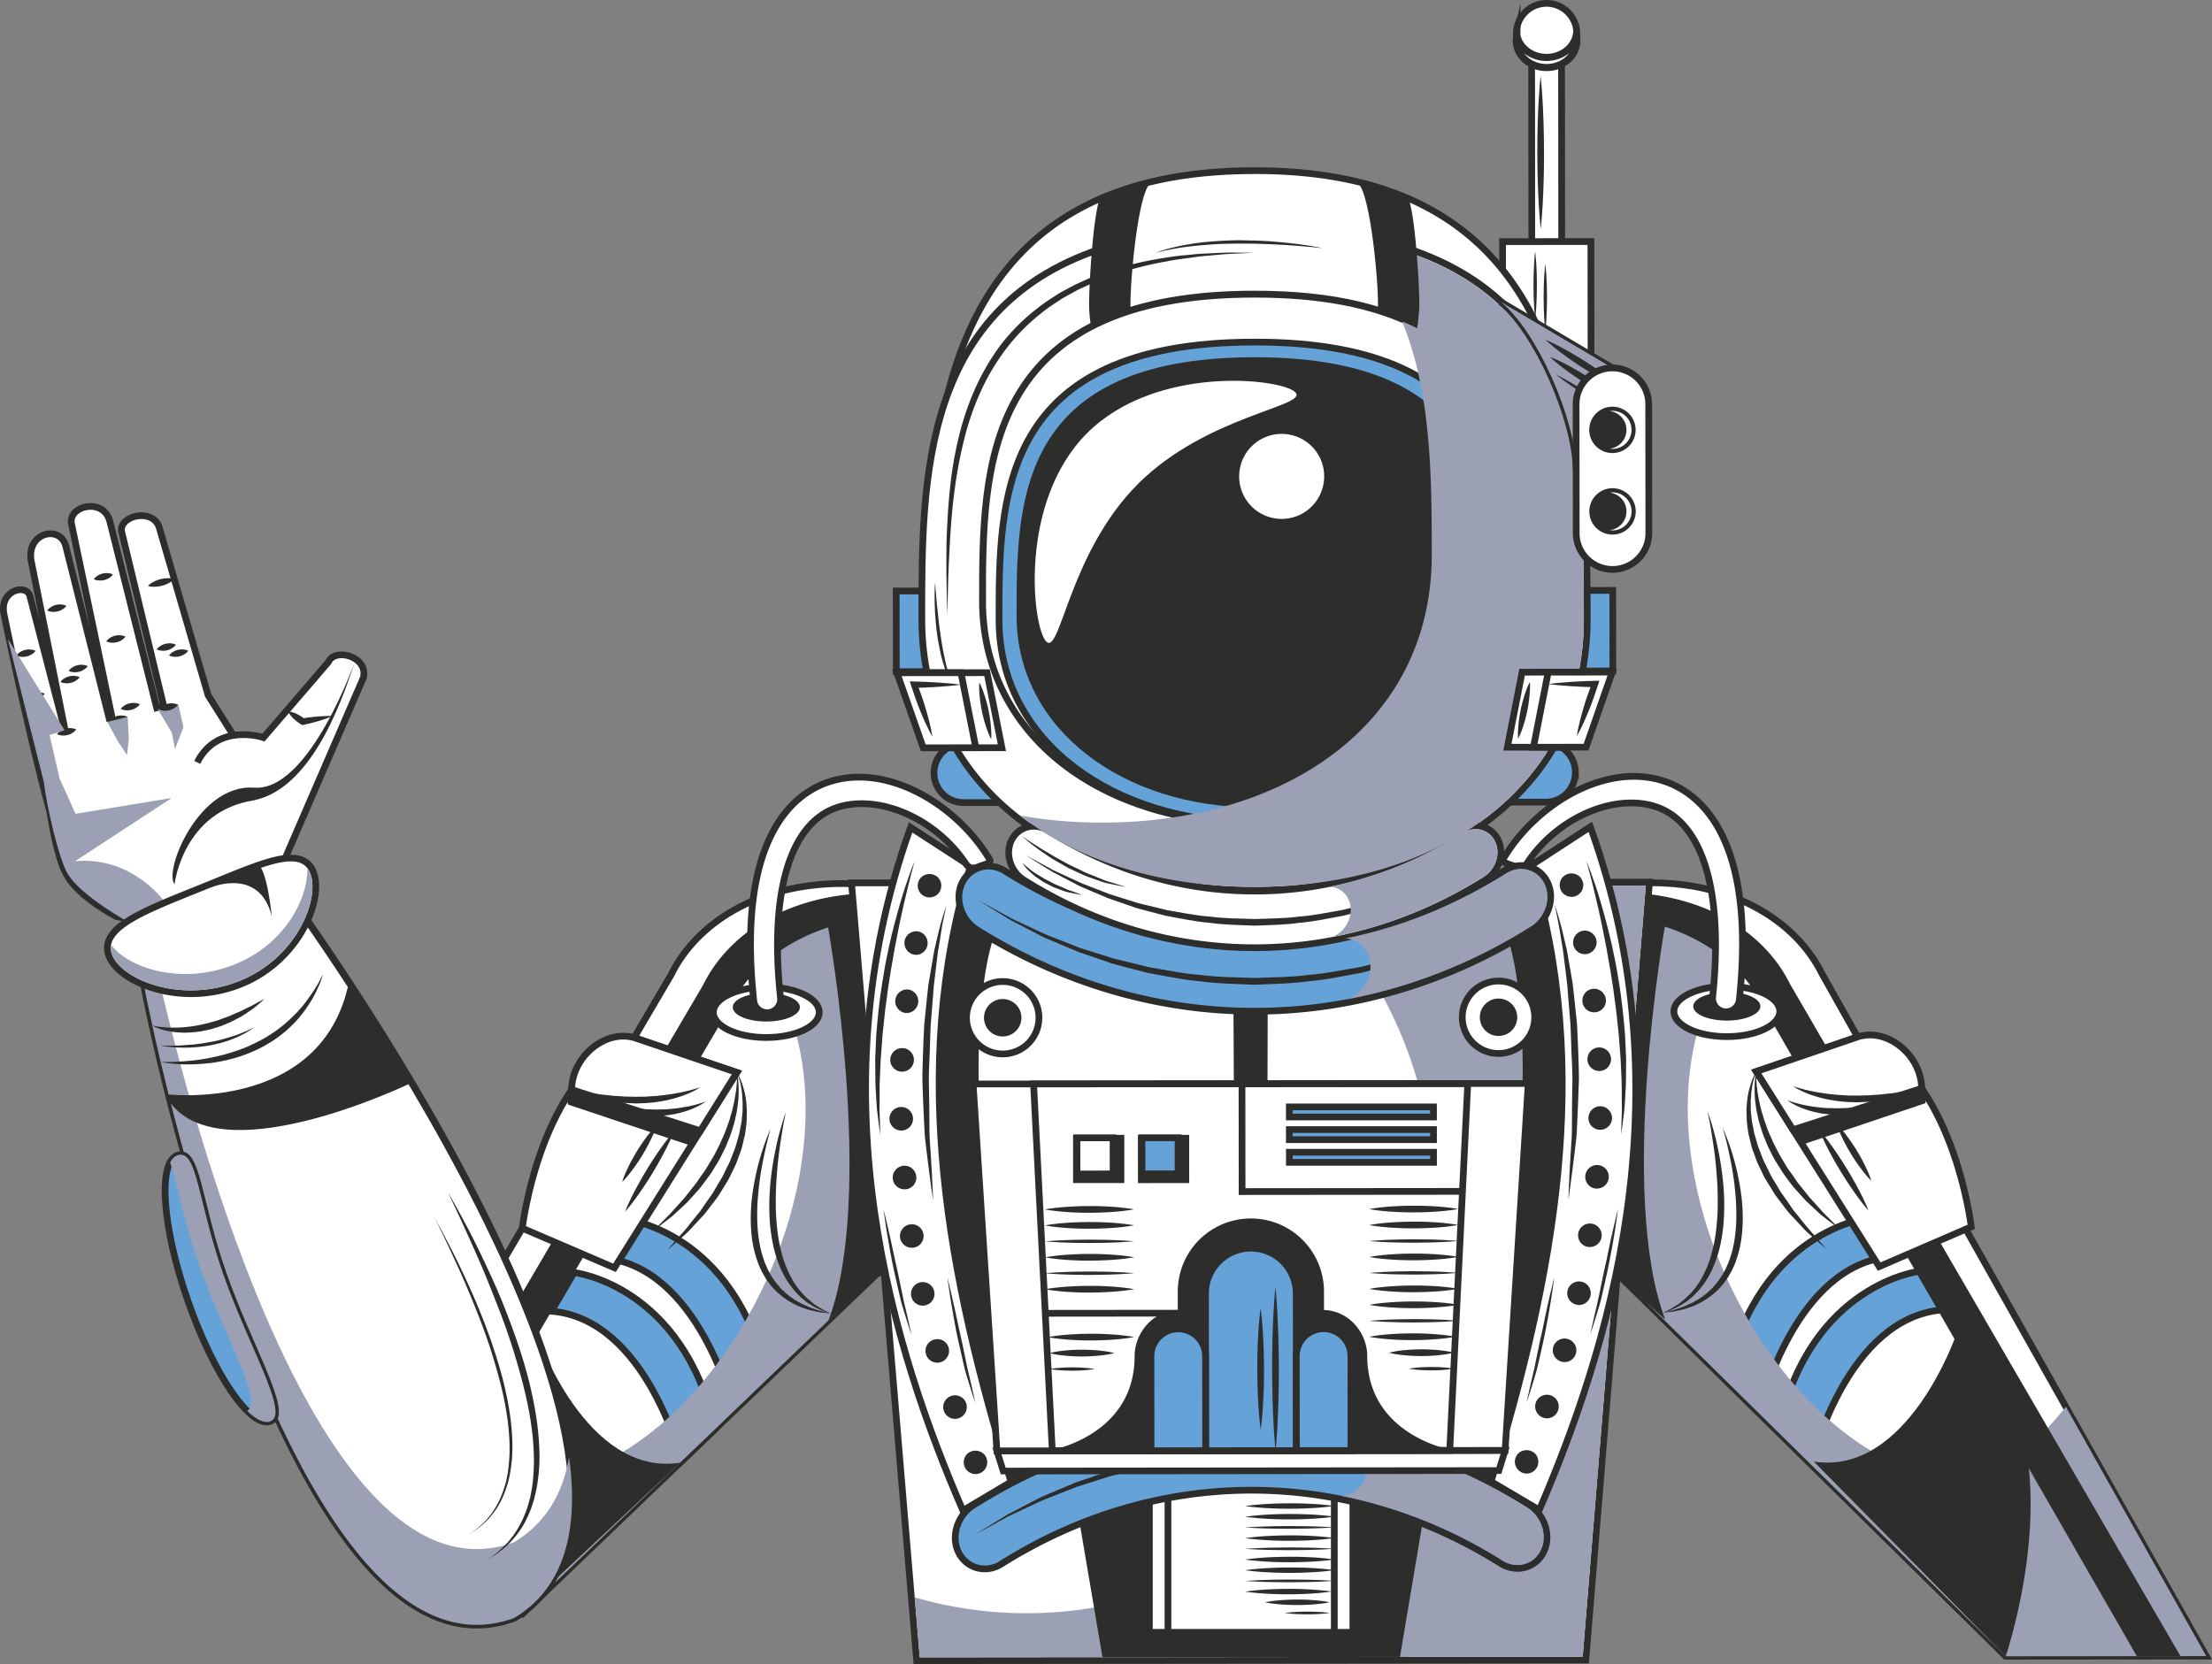 <svg xmlns="http://www.w3.org/2000/svg" viewBox="0 0 2240.1 1685.48"><rect x="0" y="0" width="2240.1" height="1685.48" fill="#808080" stroke="none"/><defs><style>.cls-1{isolation:isolate;}.cls-10,.cls-12,.cls-13,.cls-2,.cls-6{fill:#fff;}.cls-10,.cls-11,.cls-12,.cls-13,.cls-2,.cls-3{stroke:#2d2d2b;stroke-miterlimit:10;}.cls-11,.cls-2,.cls-3{stroke-width:6.81px;}.cls-3,.cls-9{fill:#64a2d8;}.cls-4,.cls-8{fill:#9ca0b5;}.cls-4,.cls-7{mix-blend-mode:multiply;}.cls-5{fill:#2d2d2b;}.cls-10{stroke-width:6.72px;}.cls-11{fill:none;}.cls-12{stroke-width:7.22px;}.cls-13{stroke-width:7.21px;}</style></defs><title>astronauta</title><g class="cls-1"><g id="Capa_1" data-name="Capa 1"><path class="cls-2" d="M1564.24,1266.91c-.1-109.94,88.93-199.14,198.87-199.25,85.26-.08,147.69,39.54,173.84,92.71h0l388.82,690.57-203.08.19L1728.2,1462.64h0C1635.08,1446.05,1564.33,1364.8,1564.24,1266.91Z" transform="translate(-91.49 -173.51)"/><path class="cls-3" d="M2035.36,1461.15s-110,12.59-142.47,158.86l34,32.51s35.12-144.2,131.54-152.23Z" transform="translate(-91.49 -173.51)"/><path class="cls-3" d="M1983.1,1407.32s-110,12.59-142.48,158.87l34,32.51s35.12-144.2,131.55-152.24Z" transform="translate(-91.49 -173.51)"/><path class="cls-4" d="M1722.23,1461.48l-.35-376.15c.18,0,.35,0,.52,0,55.82,0,101.76,17,134.24,43.62-143.26,170,12.13,506.32,200.35,541.88,51.85,0,89.38-25.42,126.59-72.4l142.19,252.54-203.08.19L1728.2,1462.64h0C1726.22,1462.28,1724.23,1461.88,1722.23,1461.48Z" transform="translate(-91.49 -173.51)"/><path class="cls-5" d="M1777.5,1112.13s-48,271.12.38,398l-96.3-87.17,53.15-332.85S1783.41,1073.73,1777.5,1112.13Z" transform="translate(-91.49 -173.51)"/><path class="cls-5" d="M1877.68,1193.8c-26.14-53.17-88.58-92.79-173.84-92.7a198.05,198.05,0,0,0-118.5,39.26,198.44,198.44,0,0,1,145-62.95c85.27-.08,147.7,39.54,173.85,92.7L2299.67,1851l-44.24,0Z" transform="translate(-91.49 -173.51)"/><path class="cls-2" d="M1994.53,1456.43l93.27-40.29s-18.58-157.49-113.71-192.81l-104,35.51Z" transform="translate(-91.49 -173.51)"/><path class="cls-5" d="M1916.73,1332.88l-36-56.18,104-35.5c30.42-8.59,63.36,20.32,56.53,49.76Z" transform="translate(-91.49 -173.51)"/><path class="cls-2" d="M1907.27,1317.84l-37.16-59,104-35.51c30.42-8.57,63.36,20.33,63.39,52.59Z" transform="translate(-91.49 -173.51)"/><path class="cls-5" d="M1933.7,1317.82s4.09,4.52,9.47,11.79,12.16,17.16,18.43,27.39,12,20.77,16,28.89,6.15,13.82,6.15,13.82-4.11-4.52-9.49-11.78-12.15-17.17-18.42-27.39-12-20.78-15.94-28.91S1933.7,1317.82,1933.7,1317.82Z" transform="translate(-91.49 -173.51)"/><path class="cls-5" d="M1870.11,1258.84s-.16,2.93,0,8c.18,2.54.28,5.62.8,9.12.33,3.52,1.19,7.42,1.85,11.68,1,4.21,1.83,8.82,3.35,13.54.72,2.37,1.35,4.82,2.19,7.27l2.69,7.46c1.69,5.11,4.37,10,6.45,15.29,2.69,5,5.08,10.2,8.08,15.1s5.68,10,9.13,14.52,6.23,9.38,9.75,13.5l9.77,12.2,9.44,10.39c2.88,3.28,5.58,6.23,8.16,8.67s4.72,4.7,6.52,6.51c3.61,3.62,5.62,5.78,5.62,5.78s-2.39-1.68-6.48-4.78l-7.37-5.63-4.53-3.5c-1.47-1.36-3-2.78-4.66-4.27l-10.45-9.74-10.69-11.86c-3.72-4.12-7-8.87-10.49-13.53s-6.37-9.89-9.61-14.86c-3-5.1-5.46-10.56-8.15-15.75-2.14-5.45-4.54-10.7-6.12-16-.83-2.66-1.63-5.28-2.42-7.85s-1.18-5.18-1.75-7.66c-1.27-5-1.64-9.79-2.29-14.18a115,115,0,0,1-.51-12.11c-.05-3.6.24-6.73.4-9.3A58.55,58.55,0,0,1,1870.11,1258.84Z" transform="translate(-91.49 -173.51)"/><path class="cls-5" d="M1870.11,1258.84a22.45,22.45,0,0,0-.84,2.15c-.57,1.38-1.11,3.54-1.89,6.2a78.31,78.31,0,0,0-1.91,9.84,45.67,45.67,0,0,0-.6,6.11c-.08,2.16-.52,4.39-.4,6.76s0,4.83,0,7.37c.16,2.54.49,5.16.73,7.84a53.5,53.5,0,0,0,1.28,8.21c.63,2.77,1,5.63,1.68,8.48,1.76,5.63,3,11.6,5.45,17.31l3.35,8.72c1.23,2.87,2.76,5.65,4.12,8.48s2.69,5.7,4.16,8.48,3.23,5.38,4.83,8l4.71,8,5.22,7.4c3.56,4.76,6.41,9.81,10,13.94,3.44,4.27,6.68,8.31,9.67,12s6,7,8.54,9.91,4.87,5.46,6.72,7.55c3.73,4.23,5.79,6.71,5.79,6.71s-2.47-2-6.71-5.75l-7.62-6.74a99.93,99.93,0,0,1-9.56-9.11l-10.66-11.46c-4-3.93-7.29-8.8-11-13.58l-5.62-7.38c-1.66-2.66-3.34-5.36-5-8.07s-3.38-5.47-5.08-8.24-2.94-5.81-4.41-8.73-2.92-5.84-4.16-8.85-2.26-6.11-3.38-9.13c-2.53-6-3.46-12.32-5.1-18.22-.61-3-1-6-1.34-9a56.84,56.84,0,0,1-.71-8.63c-.06-2.82-.2-5.55-.17-8.19s.36-5.19.52-7.64a76.27,76.27,0,0,1,2.34-13.13,81.81,81.81,0,0,1,3.13-9.77A47.25,47.25,0,0,1,1870.11,1258.84Z" transform="translate(-91.49 -173.51)"/><path class="cls-5" d="M1907.28,1273.7a160.16,160.16,0,0,0,20,5.26c6.07,1.12,13.13,2.39,20.78,3.07,3.8.53,7.77.57,11.77.9s8.11.19,12.19.31l12.2-.29c4-.38,8-.53,11.82-.83,3.81-.51,7.51-.87,11-1.24s6.8-1.07,9.88-1.47,5.91-.8,8.37-1.35l6.45-1.21,5.69-.93-5.31,2.23a119.31,119.31,0,0,1-14.34,5.07c-3,.84-6.29,2-9.84,2.66s-7.29,1.51-11.19,2.19c-3.93.49-8,1-12.14,1.43l-12.61.55c-4.23-.2-8.48-.19-12.62-.57s-8.24-.8-12.15-1.52a110.53,110.53,0,0,1-11.2-2.33c-3.54-.84-6.8-1.92-9.81-2.92a101,101,0,0,1-14-6A56.71,56.71,0,0,1,1907.28,1273.7Z" transform="translate(-91.49 -173.51)"/><path class="cls-5" d="M1901.5,1287.9s1.8.72,5,1.75,7.75,2.24,13.26,3.39c2.78.48,5.75,1.1,8.94,1.5s6.55.81,10,1.07c3.46.43,7.09.24,10.75.48,3.66,0,7.39-.09,11.1-.23,3.72-.32,7.45-.43,11.09-.9s7.26-.84,10.72-1.44,6.8-1.25,10-1.81c3.16-.72,6.15-1.39,8.9-2,5.59-1.11,10.09-2.63,13.36-3.38l5.14-1.25-4.65,2.5a100.58,100.58,0,0,1-12.69,5.83c-2.71,1-5.62,2.22-8.79,3.21s-6.58,1.87-10.12,2.75-7.26,1.46-11,2.07-7.69.78-11.56,1.18c-3.9.07-7.81.12-11.64,0a111.82,111.82,0,0,1-11.23-1.1,81.07,81.07,0,0,1-10.33-2,90.13,90.13,0,0,1-9-2.71,81.1,81.1,0,0,1-12.76-5.88A45.45,45.45,0,0,1,1901.5,1287.9Z" transform="translate(-91.49 -173.51)"/><path class="cls-5" d="M1951.38,1311.85a89.31,89.31,0,0,1,7.16,8,185.66,185.66,0,0,1,24.19,39.61,86,86,0,0,1,3.83,10,87.18,87.18,0,0,1-7.17-8,186.29,186.29,0,0,1-24.18-39.63A88.66,88.66,0,0,1,1951.38,1311.85Z" transform="translate(-91.49 -173.51)"/><path class="cls-5" d="M2072.77,1524.59s-49,144.05-144.37,129.35l194.29,197.19S2204.79,1610.82,2072.77,1524.59Z" transform="translate(-91.49 -173.51)"/><path class="cls-5" d="M1820.8,1299.55s1.31,3.35,3.18,9.34,4.45,14.6,6.64,25.16a329.26,329.26,0,0,1,5.83,36.41c.59,6.74,1.14,13.72,1.17,20.85s-.1,14.38-.72,21.62a176.54,176.54,0,0,1-3.21,21.48,121.65,121.65,0,0,1-6.23,20.2,89.92,89.92,0,0,1-9.24,17.54c-1.72,2.64-3.76,5-5.53,7.35-2,2.23-4,4.25-5.88,6.25-2,1.84-4.09,3.5-6,5.08s-4.08,2.68-5.91,3.91c-3.66,2.5-7.38,3.76-10.14,5.24-2.93,1.17-5.34,1.82-6.92,2.38l-2.44.8,8.78-4.37c2.56-1.76,6-3.35,9.29-6.15a92.76,92.76,0,0,0,10.62-9.59c1.65-2,3.47-4,5.18-6.28,1.53-2.36,3.3-4.67,4.76-7.27a107.1,107.1,0,0,0,7.84-17c2.39-6.08,3.87-12.71,5.4-19.41a173.74,173.74,0,0,0,2.86-20.71c.67-7,.94-14,.93-21s-.16-13.8-.56-20.42c-.83-13.26-2-25.64-3.62-36.21s-2.93-19.39-4.17-25.51S1820.8,1299.55,1820.8,1299.55Z" transform="translate(-91.49 -173.51)"/><path class="cls-5" d="M1836.2,1316.23s1.57,3.25,3.83,9.15a248.9,248.9,0,0,1,8.14,24.92,258.18,258.18,0,0,1,7.07,36.52,185.54,185.54,0,0,1,1.13,21.09,157,157,0,0,1-1.57,21.86,114.05,114.05,0,0,1-5.5,21.39c-1.08,3.5-2.88,6.72-4.31,10-1.9,3.07-3.44,6.31-5.59,9.09a58.07,58.07,0,0,1-6.51,8c-1.18,1.2-2.28,2.45-3.49,3.57l-3.75,3.1a54.9,54.9,0,0,1-7.57,5.37,53.42,53.42,0,0,1-7.57,4.15l-3.63,1.79-3.64,1.29c-2.39.77-4.6,1.64-6.76,2.18-4.36.91-8.07,2-11.21,2.36l-9.88,1.1,9.59-2.39c3.06-.72,6.6-2.15,10.72-3.48,2-.75,4.08-1.83,6.29-2.8l3.39-1.51,3.35-1.93a49.43,49.43,0,0,0,6.92-4.39,53,53,0,0,0,6.76-5.5l3.3-3.11c1-1.1,2-2.34,3-3.52a66,66,0,0,0,5.71-7.64c1.91-2.61,3.21-5.69,4.89-8.56,1.2-3.13,2.81-6.12,3.8-9.4a109.41,109.41,0,0,0,5-20.2c2.18-13.86,2.06-28.1,1.21-41.37-.6-6.62-1.15-13.06-2-19.13s-1.82-11.8-2.82-17.07c-2.09-10.52-4-19.3-5.67-25.37S1836.2,1316.23,1836.2,1316.23Z" transform="translate(-91.49 -173.51)"/><path class="cls-2" d="M1786.66,1198c0,14.11,24,25.52,53.63,25.5s53.59-11.49,53.58-25.61-24-25.52-53.63-25.48S1786.64,1183.86,1786.66,1198Z" transform="translate(-91.49 -173.51)"/><path class="cls-5" d="M1806.23,1192.82c0,8,15.25,14.45,34,14.43s34-6.5,34-14.5-15.26-14.45-34-14.42S1806.22,1184.83,1806.23,1192.82Z" transform="translate(-91.49 -173.51)"/><path class="cls-2" d="M1839.43,1198.34a13.6,13.6,0,0,0,13.51-12.2c17.2-163.79-39.64-208.76-75-221-59.14-20.44-128.69,21.86-161.76,74.55-4,6.37-5.32,6.38,7.58,10.65,6.29,2.72,10.82,2.94,14.81-3.41,31.47-46.73,89.65-70.17,130.48-56.06,47.26,16.32,68,86.45,56.86,192.42a13.6,13.6,0,0,0,12.12,15A11.85,11.85,0,0,0,1839.43,1198.34Z" transform="translate(-91.49 -173.51)"/><path class="cls-2" d="M1143.68,1267.32c-.1-109.94-89.31-199-199.25-198.88-85.26.09-147.62,39.83-173.66,93h0L458.14,1693.89,620.78,1808,980.1,1463.35h0C1073.18,1446.6,1143.77,1365.2,1143.68,1267.32Z" transform="translate(-91.49 -173.51)"/><path class="cls-3" d="M672.93,1462.45s110,12.38,142.78,158.59l-34,32.57s-35.39-144.13-131.84-152Z" transform="translate(-91.49 -173.51)"/><path class="cls-3" d="M725.1,1408.53s110,12.38,142.78,158.59l-34,32.57s-35.38-144.13-131.83-152Z" transform="translate(-91.49 -173.51)"/><path class="cls-4" d="M986.05,1462.19,985.69,1086h-.52c-55.81,0-101.73,17.16-134.15,43.86,143.59,169.74-11.16,506.34-199.32,542.26-51.85,0-99.45-28.09-136.75-75l-56.81,96.75L620.78,1808,980.1,1463.35h0C982.07,1463,984.06,1462.59,986.05,1462.19Z" transform="translate(-91.49 -173.51)"/><path class="cls-5" d="M930.12,1112.94s48.48,271,.38,398l96.14-87.35-53.79-332.76S924.14,1074.56,930.12,1112.94Z" transform="translate(-91.49 -173.51)"/><path class="cls-5" d="M830.1,1194.8c26-53.21,88.4-93,173.67-93a198.21,198.21,0,0,1,118.57,39,198.44,198.44,0,0,0-145.11-62.66c-85.26.08-147.62,39.82-173.66,93l-312.63,532.4,28.61,20.08Z" transform="translate(-91.49 -173.51)"/><path class="cls-2" d="M713.75,1457.65l-93.35-40.1s18.28-157.53,113.35-193l104,35.3Z" transform="translate(-91.49 -173.51)"/><path class="cls-5" d="M791.31,1334l35.91-56.26-104.05-35.3c-30.43-8.51-63.32,20.44-56.43,49.87Z" transform="translate(-91.49 -173.51)"/><path class="cls-2" d="M800.75,1318.9l37-59.08-104-35.3c-30.44-8.51-63.32,20.44-63.29,52.7Z" transform="translate(-91.49 -173.51)"/><path class="cls-5" d="M774.32,1318.93s-2.14,5.71-6.12,13.82-9.68,18.68-15.89,28.94-13,20.19-18.37,27.43-9.46,11.8-9.46,11.8,2.14-5.72,6.12-13.83,9.69-18.67,15.9-28.94,13-20.18,18.38-27.42S774.32,1318.93,774.32,1318.93Z" transform="translate(-91.49 -173.51)"/><path class="cls-5" d="M837.8,1259.82a59.3,59.3,0,0,1,1.3,8c.16,2.58.46,5.7.42,9.31a114.5,114.5,0,0,1-.49,12.1c-.64,4.39-1,9.24-2.26,14.19-.57,2.48-1.06,5.07-1.74,7.66s-1.58,5.19-2.4,7.85c-1.57,5.36-4,10.62-6.09,16.07-2.69,5.2-5.1,10.65-8.12,15.76-3.23,5-6,10.27-9.58,14.88s-6.75,9.43-10.46,13.55-7.28,8.1-10.67,11.89l-10.43,9.75-4.66,4.29-4.52,3.5c-2.84,2.17-5.32,4.08-7.35,5.65-4.09,3.1-6.48,4.79-6.48,4.79s2-2.16,5.61-5.8l6.51-6.52c2.57-2.44,5.27-5.4,8.14-8.68l9.43-10.41,9.74-12.22c3.51-4.13,6.32-9,9.73-13.52s6-9.69,9.09-14.54,5.38-10.14,8.05-15.12c2.08-5.24,4.74-10.17,6.42-15.29.91-2.53,1.81-5,2.69-7.46s1.45-4.91,2.17-7.28c1.51-4.72,2.29-9.34,3.33-13.54.64-4.27,1.5-8.18,1.82-11.69.51-3.5.61-6.58.79-9.13C838,1262.76,837.8,1259.82,837.8,1259.82Z" transform="translate(-91.49 -173.51)"/><path class="cls-5" d="M837.8,1259.82a48.61,48.61,0,0,1,4,7.93,85.22,85.22,0,0,1,3.14,9.76,76.18,76.18,0,0,1,2.36,13.13q.26,3.67.54,7.64c0,2.64-.11,5.37-.16,8.19a56.75,56.75,0,0,1-.68,8.63c-.38,2.94-.73,6-1.33,9-1.63,5.9-2.55,12.28-5.07,18.23l-3.35,9.14c-1.25,3-2.77,5.89-4.15,8.86s-2.85,5.88-4.39,8.74l-5.07,8.24c-1.69,2.72-3.38,5.42-5,8.08l-5.6,7.39c-3.75,4.79-7.07,9.67-11,13.6l-10.64,11.48a99.11,99.11,0,0,1-9.55,9.13l-7.6,6.75c-4.23,3.72-6.7,5.77-6.7,5.77s2.06-2.49,5.77-6.71l6.71-7.57c2.55-3,5.61-6.12,8.52-9.93s6.22-7.78,9.64-12.06c3.6-4.13,6.44-9.2,10-14l5.2-7.4,4.69-8,4.82-8.06c1.46-2.78,2.75-5.66,4.14-8.48s2.88-5.61,4.11-8.5l3.32-8.72c2.46-5.71,3.67-11.68,5.42-17.31.71-2.85,1-5.73,1.67-8.5a52.88,52.88,0,0,0,1.25-8.2c.25-2.68.57-5.3.73-7.84,0-2.55,0-5,0-7.37s-.33-4.6-.4-6.77a48.93,48.93,0,0,0-.62-6.1,82.3,82.3,0,0,0-1.92-9.84c-.8-2.66-1.34-4.81-1.91-6.2S837.8,1259.82,837.8,1259.82Z" transform="translate(-91.49 -173.51)"/><path class="cls-5" d="M800.66,1274.77s-1.72,1.21-5,3a101.32,101.32,0,0,1-14,6c-3,1-6.27,2.1-9.81,2.93a107.59,107.59,0,0,1-11.19,2.35c-3.91.73-8,1.18-12.14,1.55s-8.39.38-12.62.59l-12.62-.52c-4.15-.38-8.21-.93-12.14-1.41-3.9-.68-7.64-1.45-11.19-2.18s-6.81-1.8-9.85-2.63a117.23,117.23,0,0,1-14.35-5c-3.38-1.4-5.31-2.22-5.31-2.22l5.69.92,6.45,1.2c2.47.55,5.31.85,8.38,1.34s6.36,1,9.88,1.44,7.22.74,11,1.24c3.84.28,7.81.42,11.82.8l12.2.26c4.08-.12,8.18,0,12.18-.33s8-.38,11.78-.92c7.65-.69,14.7-2,20.77-3.11A162.94,162.94,0,0,0,800.66,1274.77Z" transform="translate(-91.49 -173.51)"/><path class="cls-5" d="M806.45,1289a44.28,44.28,0,0,1-4.4,3,80.17,80.17,0,0,1-12.75,5.91,87.85,87.85,0,0,1-9,2.72,83,83,0,0,1-10.34,2.06,111.56,111.56,0,0,1-11.22,1.12c-3.84.12-7.74.08-11.64,0-3.88-.39-7.78-.6-11.57-1.15s-7.49-1.26-11-2-6.92-1.85-10.12-2.74-6.09-2.18-8.8-3.2a100.63,100.63,0,0,1-12.7-5.8l-4.66-2.48,5.15,1.23c3.27.75,7.77,2.26,13.36,3.36l8.91,2c3.19.55,6.55,1.1,10,1.79s7.09.83,10.72,1.42,7.38.56,11.09.88c3.72.13,7.45.25,11.11.21,3.65-.24,7.28-.06,10.75-.5,3.49-.27,6.85-.61,10-1.09s6.17-1,9-1.52c5.51-1.16,10.07-2.42,13.25-3.42S806.45,1289,806.45,1289Z" transform="translate(-91.49 -173.51)"/><path class="cls-5" d="M756.63,1313a86.87,86.87,0,0,1-3.82,10,186.13,186.13,0,0,1-24.11,39.68,86,86,0,0,1-7.15,8,87.43,87.43,0,0,1,3.81-10A186.9,186.9,0,0,1,749.49,1321,86.92,86.92,0,0,1,756.63,1313Z" transform="translate(-91.49 -173.51)"/><path class="cls-5" d="M635.64,1526s49.29,144,144.63,129.08l-168.1,157.4S503.79,1612.45,635.64,1526Z" transform="translate(-91.49 -173.51)"/><path class="cls-5" d="M887.19,1300.45s-.68,3.51-1.89,9.66-2.57,15-4.12,25.51-2.74,23-3.55,36.22c-.38,6.62-.53,13.48-.52,20.42s.28,14,1,21A175.85,175.85,0,0,0,881,1434c1.54,6.7,3,13.33,5.43,19.4a108.24,108.24,0,0,0,7.87,17c1.47,2.6,3.25,4.9,4.78,7.26,1.71,2.23,3.53,4.25,5.19,6.28a93.34,93.34,0,0,0,10.64,9.56c3.28,2.8,6.73,4.38,9.3,6.13L933,1504l-2.44-.79c-1.58-.56-4-1.2-6.92-2.36-2.77-1.48-6.49-2.73-10.16-5.23-1.83-1.23-4-2.33-5.91-3.89s-4-3.23-6-5.08c-1.88-2-3.94-4-5.89-6.23-1.78-2.37-3.82-4.7-5.55-7.34a90.72,90.72,0,0,1-9.27-17.53,121.21,121.21,0,0,1-6.27-20.18,180.75,180.75,0,0,1-3.25-21.47c-.62-7.25-.83-14.5-.76-21.63s.56-14.11,1.13-20.84a331.1,331.1,0,0,1,5.76-36.43c2.17-10.57,4.83-19.16,6.6-25.17S887.19,1300.45,887.19,1300.45Z" transform="translate(-91.49 -173.51)"/><path class="cls-5" d="M871.82,1317.15s-1,3.47-2.57,9.56-3.55,14.85-5.61,25.38c-1,5.27-2,11-2.8,17.08s-1.39,12.51-2,19.15c-.83,13.26-.92,27.5,1.29,41.36a109.24,109.24,0,0,0,5,20.18c1,3.28,2.63,6.27,3.83,9.39,1.68,2.87,3,6,4.9,8.56a66.85,66.85,0,0,0,5.72,7.63c1,1.18,2,2.41,3,3.51l3.31,3.11a52.32,52.32,0,0,0,6.78,5.48,49.26,49.26,0,0,0,6.91,4.38l3.37,1.93,3.39,1.5c2.21,1,4.26,2,6.29,2.79,4.12,1.32,7.67,2.74,10.72,3.45,6.11,1.52,9.6,2.37,9.6,2.37l-9.87-1.07c-3.15-.39-6.87-1.44-11.23-2.34-2.16-.54-4.37-1.41-6.76-2.17l-3.64-1.29-3.64-1.77a52.71,52.71,0,0,1-7.57-4.13,56.92,56.92,0,0,1-7.58-5.36l-3.76-3.11c-1.21-1.1-2.31-2.36-3.5-3.56a57.35,57.35,0,0,1-6.52-8c-2.16-2.78-3.7-6-5.61-9.08-1.44-3.28-3.25-6.5-4.34-10a115.48,115.48,0,0,1-5.53-21.39,158.65,158.65,0,0,1-1.61-21.86,186,186,0,0,1,1.09-21.09,258.66,258.66,0,0,1,7-36.52,248.45,248.45,0,0,1,8.08-24.94C870.25,1320.4,871.82,1317.15,871.82,1317.15Z" transform="translate(-91.49 -173.51)"/><polygon class="cls-6" points="862.32 894.31 1670.41 893.53 1605.92 1681.43 928.31 1682.08 862.32 894.31"/><path class="cls-5" d="M1758.21,1070.45l-63.93,781.09-671.35.64-65.42-781,800.7-.77m7.38-6.81h-7.39l-800.7.77h-7.39l.62,7.37,65.41,781,.53,6.25h6.26l671.36-.65h6.26l.52-6.24L1765,1071l.6-7.37Z" transform="translate(-91.49 -173.51)"/><g class="cls-7"><path class="cls-8" d="M1403.63,1070.79c85.53,77.07,139.58,189.7,139.7,315.31.22,232.54-184.28,421.23-412.1,421.45a404.6,404.6,0,0,1-113.39-16.13l5.09,60.76,671.35-.64,63.93-781.09Z" transform="translate(-91.49 -173.51)"/></g><polygon class="cls-5" points="1282.03 1678.34 1252.21 1678.36 1248.58 897.34 1284.15 897.3 1282.03 1678.34"/><polygon class="cls-5" points="1417.77 1678.21 1116.46 1678.5 1084.41 1489.94 1449.45 1489.59 1417.77 1678.21"/><rect class="cls-2" x="1163.98" y="1505.9" width="206.09" height="147.49"/><rect class="cls-2" x="1182.8" y="1505.89" width="168.45" height="147.5"/><path class="cls-5" d="M1352.49,1699s1.4-.24,3.87-.54,6-.74,10.22-1.06c8.46-.71,19.73-1.19,31-1.22s22.54.45,31,1.15c4.23.31,7.75.81,10.22,1s3.88.53,3.88.53-1.41.25-3.88.55-6,.76-10.22,1.07c-8.45.72-19.73,1.19-31,1.22s-22.55-.46-31-1.17c-4.23-.3-7.76-.8-10.23-1S1352.49,1699,1352.49,1699Z" transform="translate(-91.49 -173.51)"/><path class="cls-5" d="M1352.5,1709.82s1.41-.25,3.88-.54,6-.75,10.21-1.07c8.45-.71,19.73-1.19,31-1.21s22.55.45,31,1.15c4.23.3,7.75.81,10.22,1s3.88.53,3.88.53-1.41.25-3.88.55-6,.75-10.21,1.06c-8.46.72-19.73,1.2-31,1.22s-22.55-.46-31-1.16c-4.22-.31-7.75-.81-10.21-1S1352.5,1709.82,1352.5,1709.82Z" transform="translate(-91.49 -173.51)"/><path class="cls-5" d="M1352.51,1720.66s5.64-.45,14.1-.8c4.22-.11,9.16-.38,14.44-.44l16.56-.2,16.56.17c5.28,0,10.22.3,14.45.41,8.45.33,14.09.77,14.09.77s-5.64.45-14.09.8c-4.23.11-9.17.39-14.45.44l-16.56.2-16.56-.17c-5.28,0-10.21-.3-14.44-.42C1358.15,1721.09,1352.51,1720.66,1352.51,1720.66Z" transform="translate(-91.49 -173.51)"/><path class="cls-5" d="M1352.52,1731.49s1.41-.25,3.87-.54,6-.75,10.22-1.07c8.46-.71,19.73-1.19,31-1.22s22.55.45,31,1.15c4.23.31,7.75.82,10.22,1s3.87.54,3.87.54-1.4.25-3.87.55-6,.75-10.22,1.07c-8.45.71-19.72,1.18-31,1.21s-22.55-.46-31-1.16c-4.22-.31-7.75-.8-10.22-1S1352.52,1731.49,1352.52,1731.49Z" transform="translate(-91.49 -173.51)"/><path class="cls-5" d="M1352.53,1742.32s5.63-.45,14.1-.79c4.22-.12,9.16-.38,14.44-.44l16.56-.2,16.55.16c5.29,0,10.22.31,14.45.42,8.46.33,14.1.77,14.1.77s-5.64.45-14.1.8c-4.22.12-9.16.38-14.44.44l-16.56.19-16.56-.17c-5.28,0-10.22-.3-14.44-.41C1358.16,1742.77,1352.53,1742.32,1352.53,1742.32Z" transform="translate(-91.49 -173.51)"/><path class="cls-5" d="M1352.54,1753.16s1.41-.25,3.87-.54,6-.74,10.22-1.07c8.45-.71,19.73-1.18,31-1.22s22.54.46,31,1.15c4.23.32,7.75.82,10.22,1.06s3.88.53,3.88.53-1.41.25-3.88.55-6,.76-10.22,1.07c-8.44.71-19.73,1.18-31,1.21s-22.55-.46-31-1.16c-4.23-.31-7.76-.81-10.23-1S1352.54,1753.16,1352.54,1753.16Z" transform="translate(-91.49 -173.51)"/><path class="cls-5" d="M1352.55,1764s1.41-.25,3.88-.55,6-.74,10.21-1.06c8.46-.71,19.73-1.19,31-1.22s22.56.45,31,1.15c4.23.31,7.75.81,10.22,1s3.88.54,3.88.54-1.41.25-3.88.54-6,.76-10.21,1.07c-8.46.72-19.73,1.19-31,1.21s-22.54-.46-31-1.16c-4.23-.3-7.75-.8-10.21-1S1352.55,1764,1352.55,1764Z" transform="translate(-91.49 -173.51)"/><path class="cls-5" d="M1352.56,1774.83s5.64-.45,14.1-.79c4.22-.12,9.15-.38,14.43-.45s10.93-.12,16.57-.19l16.56.17c5.28,0,10.22.3,14.45.4,8.45.33,14.08.78,14.08.78s-5.63.45-14.08.79c-4.23.12-9.17.39-14.45.44l-16.56.2-16.56-.17c-5.28,0-10.22-.3-14.44-.41C1358.2,1775.27,1352.56,1774.83,1352.56,1774.83Z" transform="translate(-91.49 -173.51)"/><path class="cls-5" d="M1352.57,1785.66s1.36-.24,3.75-.54,5.78-.74,9.87-1.06c8.17-.71,19.06-1.19,30-1.22s21.79.45,30,1.16c4.07.3,7.48.81,9.86,1s3.75.54,3.75.54-1.36.24-3.75.54-5.78.76-9.86,1.08c-8.18.71-19.07,1.18-30,1.21s-21.79-.47-30-1.17c-4.08-.31-7.49-.8-9.87-1S1352.57,1785.66,1352.57,1785.66Z" transform="translate(-91.49 -173.51)"/><path class="cls-5" d="M1372.58,1796.48a96.54,96.54,0,0,1,10.22-1.6,213.43,213.43,0,0,1,22.5-1.22,209.22,209.22,0,0,1,22.49,1.17,95.18,95.18,0,0,1,10.23,1.59,96.49,96.49,0,0,1-10.23,1.6,208.19,208.19,0,0,1-22.49,1.21,212,212,0,0,1-22.5-1.17A97.09,97.09,0,0,1,1372.58,1796.48Z" transform="translate(-91.49 -173.51)"/><path class="cls-5" d="M1392.59,1807.3s2.84-.45,7.11-.79c2.13-.12,4.62-.37,7.29-.43l8.36-.19,8.36.17c2.66,0,5.15.3,7.29.42,4.27.33,7.11.77,7.11.77s-2.84.45-7.11.8c-2.13.11-4.62.38-7.29.43l-8.36.19-8.36-.18c-2.66,0-5.15-.3-7.29-.42C1395.43,1807.74,1392.59,1807.3,1392.59,1807.3Z" transform="translate(-91.49 -173.51)"/><path class="cls-9" d="M1088.71,1762.58a29.37,29.37,0,0,1-26.06-15.85c-8.65-16-2.11-38.16,14.28-48.48,86.2-54.38,183.7-83.13,281.94-83.13,97.9,0,195.11,28.56,281.12,82.59,16.41,10.29,23,32.49,14.37,48.47a29.38,29.38,0,0,1-26.08,15.88h0a31.78,31.78,0,0,1-16.9-5c-77.27-48.54-164.59-74.2-252.5-74.2-88.21,0-175.78,25.83-253.23,74.69A31.89,31.89,0,0,1,1088.71,1762.58Z" transform="translate(-91.49 -173.51)"/><path class="cls-5" d="M1358.87,1618.53c96.09,0,192.21,27.35,279.31,82.07,15.14,9.49,20.88,29.7,13.18,44a26,26,0,0,1-23.08,14.1,28.43,28.43,0,0,1-15.09-4.46c-79.31-49.82-166.8-74.72-254.31-74.72-87.78,0-175.58,25.07-255,75.21a28.45,28.45,0,0,1-15.13,4.49,26,26,0,0,1-23.07-14.06c-7.71-14.24-2-34.46,13.1-44,87.3-55.06,183.7-82.59,280.13-82.59m0-6.82c-98.88,0-197,28.93-283.76,83.66-17.85,11.25-24.93,35.51-15.45,53a32.72,32.72,0,0,0,29,17.62,35.2,35.2,0,0,0,18.75-5.53c76.91-48.51,163.84-74.16,251.42-74.16,87.28,0,173.95,25.48,250.69,73.68a35.29,35.29,0,0,0,18.71,5.5,32.73,32.73,0,0,0,29.08-17.69c9.44-17.48,2.32-41.74-15.57-53-86.54-54.37-184.38-83.12-282.92-83.12Z" transform="translate(-91.49 -173.51)"/><path class="cls-5" d="M1638.2,1727.5l-22.27-12.2-11.72-6.46-14.25-6.66-16.17-7.56c-5.67-2.71-12-4.85-18.34-7.47l-20-7.86-22-6.93-11.44-3.61c-3.9-1.1-7.92-1.94-11.94-3l-24.61-6c-17-2.76-34.39-6.66-52.44-7.92-17.93-2.4-36.31-2.35-54.63-3-18.32.71-36.7.68-54.62,3.12-18.06,1.3-35.43,5.23-52.42,8l-24.6,6.1c-4,1-8,1.86-11.94,3l-11.43,3.63-21.94,7-20,7.9c-6.37,2.64-12.66,4.78-18.33,7.51l-16.17,7.6q-7.64,3.6-14.25,6.69L1101,1715.8,1078.77,1728l21.59-13.4,11.45-7,14-7.3,15.94-8.32c5.6-3,11.88-5.23,18.22-8.06l20-8.47,22-7.59,11.45-4c3.9-1.21,7.94-2.18,12-3.3l24.81-6.48c17.14-3,34.72-7.09,53-8.56,18.14-2.61,36.75-2.78,55.32-3.61,18.56.81,37.18.93,55.31,3.51,18.26,1.43,35.85,5.51,53,8.46l24.81,6.44c4,1.11,8.07,2.06,12,3.27l11.47,3.94,22,7.55,20,8.42c6.35,2.83,12.64,5.06,18.24,8l16,8.29,14,7.27,11.44,6.94Z" transform="translate(-91.49 -173.51)"/><g class="cls-7"><path class="cls-8" d="M1651.36,1744.56c-7.69,14.28-24.61,18.13-38.17,9.64A486.32,486.32,0,0,0,1450,1688.62a26,26,0,0,0,22.16-14.08c7.68-14.27,1.95-34.47-13.19-44-1.62-1-3.27-2-4.9-3,63.61,12.11,125.89,36.39,184.13,73C1653.32,1710.09,1659.06,1730.3,1651.36,1744.56Z" transform="translate(-91.49 -173.51)"/></g><path class="cls-5" d="M1637.88,1050.35l-20,71.84s55.56,137.06-42.49,540.88l51.17,29.7S1772.55,1176.48,1637.88,1050.35Z" transform="translate(-91.49 -173.51)"/><path class="cls-2" d="M1650.32,1703l-48.82-28.88c63.28-206.43,103.63-417.43,40-623.72l60.5-39.43C1801.38,1286.43,1719,1543.48,1650.32,1703Z" transform="translate(-91.49 -173.51)"/><path class="cls-5" d="M1682.91,1081.9a12.22,12.22,0,0,1-8.47-3.52A12,12,0,0,1,1671,1070a12.18,12.18,0,0,1,3.46-8.48,12.43,12.43,0,0,1,16.89,0,12.2,12.2,0,0,1,3.52,8.47,12,12,0,0,1-11.92,12Z" transform="translate(-91.49 -173.51)"/><path class="cls-5" d="M1654.24,1609.44a12,12,0,0,1-7.47-15.15h0a12,12,0,0,1,15.21-7.41h0a11.9,11.9,0,0,1,7.41,15.15h0a11.93,11.93,0,0,1-11.27,8.06h0A12.2,12.2,0,0,1,1654.24,1609.44Zm18.44-56.76a12,12,0,0,1-8.25-14.73h0a11.89,11.89,0,0,1,14.73-8.19h0a11.89,11.89,0,0,1,8.25,14.74h0a11.9,11.9,0,0,1-11.44,8.65h0A10.2,10.2,0,0,1,1672.68,1552.68ZM1688,1495a11.94,11.94,0,0,1-9.08-14.24h0a11.89,11.89,0,0,1,14.19-9h0a11.87,11.87,0,0,1,9.09,14.2h0a11.92,11.92,0,0,1-11.64,9.37h0A12.58,12.58,0,0,1,1688,1495Zm11.76-58.48a11.92,11.92,0,0,1-10-13.59h0a12,12,0,0,1,13.65-10h0a12,12,0,0,1,10,13.66h0a12,12,0,0,1-11.81,10h0A9.59,9.59,0,0,1,1699.72,1436.54Zm8-59.07a11.92,11.92,0,0,1-10.81-13h0a11.91,11.91,0,0,1,12.93-10.86h0a11.91,11.91,0,0,1,10.82,12.93h0a11.93,11.93,0,0,1-11.87,10.87h-1.07Zm4.06-59.56a11.89,11.89,0,0,1-11.71-12.16h0a12,12,0,0,1,12.16-11.71h0a12,12,0,0,1,11.71,12.16h0a12,12,0,0,1-11.92,11.71h-.24ZM1699.12,1247a11.91,11.91,0,0,1,11.33-12.54h0a11.94,11.94,0,0,1,12.54,11.32h0a12,12,0,0,1-11.33,12.54h-.59A11.93,11.93,0,0,1,1699.12,1247Zm-5.07-58.59a11.93,11.93,0,0,1,10.37-13.31h0a12,12,0,0,1,13.32,10.42h0a12,12,0,0,1-10.43,13.32h0c-.47,0-1,.06-1.43.06h0A11.88,11.88,0,0,1,1694.05,1188.39Zm-9.3-58.05a12,12,0,0,1,9.41-14h0a12,12,0,0,1,14,9.4h0a12,12,0,0,1-9.41,14h0a10.82,10.82,0,0,1-2.32.24h0A12,12,0,0,1,1684.75,1130.34Z" transform="translate(-91.49 -173.51)"/><path class="cls-5" d="M1637.53,1666.08a12,12,0,0,1-8.49-20.4,12.41,12.41,0,0,1,16.88,0,12,12,0,0,1-8.39,20.42Z" transform="translate(-91.49 -173.51)"/><path class="cls-5" d="M1698.1,1045.71s1.77,4,4.4,11.27,6.38,17.6,10,30.29c1.89,6.34,3.8,13.23,5.72,20.56s3.8,15.09,5.67,23.13c1.64,8.09,3.55,16.43,5,25s3,17.24,4.1,26,2.27,17.5,3,26.16q.57,6.48,1.14,12.85.32,6.38.6,12.59t.54,12.16c0,4,0,7.88-.08,11.67-.05,7.58,0,14.74-.5,21.35-.31,6.61-.74,12.65-1.13,18-.65,5.33-1.22,10-1.68,13.8-1,7.62-1.61,12-1.61,12s.1-4.39.28-12.08c.14-3.84.3-8.5.48-13.83-.1-5.35-.22-11.38-.17-17.94s-.29-13.66-.63-21.17q-.27-5.64-.54-11.54-.47-5.91-.94-12t-.93-12.45q-.67-6.29-1.37-12.71c-.77-8.57-2-17.23-3.16-25.89-1-8.68-2.54-17.29-3.84-25.8l-4.38-24.89c-1.72-8-3-15.87-4.62-23.21s-3-14.32-4.6-20.7c-3-12.8-5.54-23.47-7.58-30.88S1698.1,1045.71,1698.1,1045.71Z" transform="translate(-91.49 -173.51)"/><path class="cls-5" d="M1665.88,1090.16s1.71,4.39,4,12.31c2.49,7.88,5.17,19.33,8.33,33.14,1.21,7,2.53,14.5,3.92,22.48q1,6,2.1,12.3.69,6.33,1.42,12.94c.93,8.79,1.88,17.88,2.85,27.12.64,9.25.82,18.69,1.26,28.1.23,9.43.75,18.85.72,28.13-.33,9.27-.66,18.4-1,27.23s-.79,17.35-1.16,25.44-1.68,15.66-2.38,22.68c-1.58,14-3.31,25.68-4.32,33.84s-1.82,12.78-1.82,12.78.19-4.7.51-12.93.84-20,1.8-34c.36-7,1.19-14.6,1.25-22.66s.09-16.54.13-25.32.27-17.84.4-27.06c0-9.21-.66-18.56-1-27.9s-.46-18.71-1-27.9c-.76-9.18-1.51-18.21-2.24-27q-.51-6.57-1-12.89c-.51-4.18-1-8.29-1.49-12.28-1-8-1.91-15.54-2.78-22.51-1.24-6.91-2.25-13.27-3.14-18.92s-1.87-10.52-2.7-14.54-1.36-7.22-1.94-9.35S1665.88,1090.16,1665.88,1090.16Z" transform="translate(-91.49 -173.51)"/><path class="cls-5" d="M1730,1398s-.89,8.11-2.79,20.16c-1,6-2.08,13.06-3.48,20.55s-2.93,15.49-4.61,23.47l-5.26,23.31c-1.49,7.48-4,14.23-5.63,20.12-3.57,11.7-6.19,19.37-6.19,19.37s1.59-8,4.35-19.89c.7-3,1.46-6.16,2.27-9.55s1.57-7,2.33-10.71c1.54-7.45,3.17-15.41,4.81-23.37,1.82-7.91,3.57-15.84,5-23.31s3.19-14.38,4.49-20.34C1728.05,1405.87,1730,1398,1730,1398Z" transform="translate(-91.49 -173.51)"/><path class="cls-5" d="M1665.42,1467.33s-.89,8.11-2.8,20.16c-1,6-2.07,13.06-3.46,20.56s-2.94,15.49-4.62,23.45-3.58,15.88-5.26,23.32c-1.49,7.48-4,14.23-5.63,20.11-3.56,11.71-6.19,19.38-6.19,19.38s1.59-8,4.34-19.88l2.28-9.56c.87-3.36,1.57-7,2.32-10.71l4.82-23.36c1.82-7.92,3.57-15.85,5-23.32s3.18-14.38,4.48-20.34C1663.46,1475.25,1665.42,1467.33,1665.42,1467.33Z" transform="translate(-91.49 -173.51)"/><path class="cls-5" d="M1077.8,1050.89l20.12,71.8s-55.31,137.17,43.52,540.79l-51.11,29.8S943.37,1177.27,1077.8,1050.89Z" transform="translate(-91.49 -173.51)"/><path class="cls-2" d="M1066.61,1703.51l48.76-29c-63.68-206.31-104.43-417.23-41.15-623.65l-60.58-39.31C914.75,1287.28,997.62,1544.18,1066.61,1703.51Z" transform="translate(-91.49 -173.51)"/><path class="cls-5" d="M1032.83,1082.52a12.19,12.19,0,0,0,8.46-3.53,12,12,0,0,0,3.46-8.42,12.18,12.18,0,0,0-3.48-8.47,12.42,12.42,0,0,0-16.88,0,12.23,12.23,0,0,0-3.51,8.48,12.09,12.09,0,0,0,3.53,8.42A12,12,0,0,0,1032.83,1082.52Z" transform="translate(-91.49 -173.51)"/><path class="cls-5" d="M1058.62,1610.67h0a12,12,0,0,1-11.28-8.05h0a11.9,11.9,0,0,1,7.39-15.16h0a11.94,11.94,0,0,1,15.22,7.38h0a12,12,0,0,1-7.45,15.17A12.49,12.49,0,0,1,1058.62,1610.67Zm-17.94-56.91h0a11.91,11.91,0,0,1-11.47-8.64h0a11.88,11.88,0,0,1,8.22-14.74h0a11.88,11.88,0,0,1,14.75,8.16h0a12,12,0,0,1-8.22,14.75A10.46,10.46,0,0,1,1040.68,1553.76ZM1026,1496h0a11.91,11.91,0,0,1-11.64-9.36h0a11.86,11.86,0,0,1,9-14.21h0a11.9,11.9,0,0,1,14.21,9h0a11.94,11.94,0,0,1-9.06,14.26A11.79,11.79,0,0,1,1026,1496Zm-11.16-58.64h0a12,12,0,0,1-11.82-10h0a12,12,0,0,1,10-13.67h0a11.94,11.94,0,0,1,13.67,9.95h0a11.92,11.92,0,0,1-9.94,13.62A9.74,9.74,0,0,1,1014.84,1437.32Zm-7.33-59.18h0a12,12,0,0,1-11.89-10.86h0a11.91,11.91,0,0,1,10.79-13h0a11.93,11.93,0,0,1,13,10.84h0a11.93,11.93,0,0,1-10.79,13Zm-3.34-59.55h0a12,12,0,0,1-11.94-11.68h0a12,12,0,0,1,11.68-12.19h0a11.93,11.93,0,0,1,12.18,11.69h0a11.89,11.89,0,0,1-11.68,12.18ZM1005,1259h-.6a12,12,0,0,1-11.35-12.52h0a12,12,0,0,1,12.52-11.35h0A11.94,11.94,0,0,1,1005,1259Zm5.07-59.44h0c-.47,0-1,0-1.43,0h0a12,12,0,0,1-10.45-13.3h0a12,12,0,0,1,13.29-10.46h0a12,12,0,0,1-1.41,23.81Zm9.31-58.9h0a10.15,10.15,0,0,1-2.32-.23h0a12,12,0,0,1-9.44-14h0a12,12,0,0,1,14-9.43h0a12,12,0,0,1-2.25,23.68Z" transform="translate(-91.49 -173.51)"/><path class="cls-5" d="M1079.33,1666.62a12.16,12.16,0,0,0,8.46-3.53,12,12,0,0,0,0-16.89,12.4,12.4,0,0,0-16.88,0,12,12,0,0,0,8.44,20.4Z" transform="translate(-91.49 -173.51)"/><path class="cls-5" d="M1017.57,1046.37s-1.14,4.24-3.13,11.67-4.52,18.1-7.52,30.89c-1.54,6.39-3,13.34-4.56,20.71s-2.87,15.2-4.58,23.22c-1.4,8.07-2.85,16.42-4.33,24.9-1.28,8.51-2.82,17.13-3.79,25.82-1.2,8.65-2.36,17.31-3.11,25.88q-.67,6.42-1.34,12.72-.47,6.32-.91,12.44t-.91,12c-.18,3.94-.35,7.8-.52,11.54-.33,7.51-.74,14.62-.59,21.19s0,12.57-.14,17.93c.19,5.34.36,10,.5,13.82.2,7.7.31,12.09.31,12.09s-.59-4.35-1.63-12c-.47-3.83-1.05-8.47-1.71-13.8-.4-5.35-.84-11.39-1.16-18-.5-6.61-.48-13.77-.54-21.35,0-3.79-.07-7.68-.11-11.67q.26-6,.52-12.17t.57-12.58c.37-4.24.75-8.54,1.12-12.86.69-8.66,1.76-17.42,2.91-26.17s2.69-17.43,4.06-26,3.32-16.89,4.94-25c1.85-8.06,3.6-15.85,5.63-23.15s3.79-14.23,5.68-20.56c3.61-12.71,7.4-23.06,9.95-30.32S1017.57,1046.37,1017.57,1046.37Z" transform="translate(-91.49 -173.51)"/><path class="cls-5" d="M1049.88,1090.76s-.27,1.14-.77,3.29-1,5.34-1.91,9.35-1.89,8.87-2.68,14.55-1.87,12-3.1,18.92c-.85,7-1.77,14.53-2.74,22.52q-.71,6-1.46,12.28-.48,6.33-1,12.9c-.71,8.73-1.44,17.77-2.18,27-.54,9.18-.62,18.55-1,27.9s-.88,18.69-.9,27.9c.15,9.22.3,18.28.45,27.06s.12,17.27.18,25.32.92,15.64,1.29,22.65c1,14,1.39,25.78,1.87,34s.53,12.94.53,12.94l-1.84-12.79c-1-8.15-2.78-19.79-4.38-33.83-.72-7-2-14.6-2.43-22.67s-.79-16.62-1.21-25.44-.69-18-1-27.23c-.05-9.27.46-18.7.68-28.13.42-9.41.58-18.85,1.21-28.11.94-9.23,1.87-18.32,2.78-27.12.47-4.39,1-8.71,1.4-12.94.71-4.19,1.41-8.3,2.08-12.3,1.38-8,2.68-15.53,3.88-22.5,3.13-13.8,5.79-25.25,8.26-33.14C1048.16,1095.14,1049.88,1090.76,1049.88,1090.76Z" transform="translate(-91.49 -173.51)"/><path class="cls-5" d="M986.34,1398.68s2,7.9,4.7,19.8c1.31,6,3,12.86,4.53,20.32s3.25,15.4,5.09,23.31c1.65,8,3.3,15.9,4.86,23.36.75,3.73,1.47,7.34,2.34,10.71s1.58,6.59,2.29,9.54c2.78,11.85,4.39,19.88,4.39,19.88s-2.64-7.67-6.24-19.37c-1.62-5.87-4.16-12.62-5.66-20.09-1.69-7.45-3.5-15.38-5.31-23.32s-3.31-15.93-4.65-23.44-2.48-14.54-3.52-20.56C987.23,1406.77,986.34,1398.68,986.34,1398.68Z" transform="translate(-91.49 -173.51)"/><path class="cls-5" d="M1051.05,1467.92s2,7.91,4.71,19.8c1.31,6,3,12.87,4.53,20.33s3.25,15.4,5.09,23.31c1.65,8,3.31,15.9,4.86,23.35.76,3.74,1.47,7.34,2.35,10.71s1.57,6.59,2.29,9.55c2.78,11.85,4.38,19.87,4.38,19.87s-2.64-7.66-6.23-19.36c-1.62-5.88-4.16-12.63-5.67-20.1-1.69-7.44-3.5-15.38-5.31-23.31s-3.31-15.93-4.65-23.45-2.47-14.53-3.51-20.55C1052,1476,1051.05,1467.92,1051.05,1467.92Z" transform="translate(-91.49 -173.51)"/><polygon class="cls-10" points="1517.92 1489.52 1015.94 1490 1009.58 1469.59 1524.25 1469.09 1517.92 1489.52"/><polygon class="cls-2" points="1524.25 1469.09 1009.58 1469.59 985.45 1097.97 1547.67 1097.44 1524.25 1469.09"/><polygon class="cls-11" points="1468.17 1469.14 1065.66 1469.53 1046.71 1097.92 1486.4 1097.5 1468.17 1469.14"/><line class="cls-11" x1="1193.2" y1="1330.11" x2="1058.31" y2="1330.24"/><path class="cls-5" d="M1476.09,1545.16c-1.08-23.21-19.56-44.14-43.79-44.74v-18.76a74,74,0,1,0-148.08.13l0,18.77c-24.22.65-42.66,21.61-43.7,44.82,1.15,83.66-87.43,97.67-87.43,97.67l410.61-.39S1475.09,1628.81,1476.09,1545.16Z" transform="translate(-91.49 -173.51)"/><path class="cls-3" d="M1358.21,1437.75a46,46,0,0,0-45.91,46l.15,159.14,91.91-.09-.16-159.14A45.94,45.94,0,0,0,1358.21,1437.75Z" transform="translate(-91.49 -173.51)"/><path class="cls-3" d="M1431.89,1519.37a27.64,27.64,0,0,0-27.63,27.68l.1,95.75,55.29,0-.1-95.77A27.64,27.64,0,0,0,1431.89,1519.37Z" transform="translate(-91.49 -173.51)"/><path class="cls-3" d="M1284.69,1519.51a27.65,27.65,0,0,0-27.62,27.68l.09,95.76,55.29-.06-.09-95.76A27.64,27.64,0,0,0,1284.69,1519.51Z" transform="translate(-91.49 -173.51)"/><path class="cls-5" d="M1383.1,1477.43s.31,2.59.67,7.11.91,11,1.3,18.74c.88,15.5,1.47,36.17,1.52,56.85s-.55,41.35-1.41,56.85c-.37,7.76-1,14.22-1.27,18.74s-.65,7.11-.65,7.11-.3-2.59-.67-7.11-.92-11-1.31-18.73c-.88-15.51-1.46-36.18-1.5-56.86s.55-41.35,1.4-56.85c.37-7.75,1-14.21,1.27-18.73S1383.1,1477.43,1383.1,1477.43Z" transform="translate(-91.49 -173.51)"/><path class="cls-5" d="M1368.07,1498.72s1.15,7.68,2,19.19,1.45,26.88,1.49,42.23-.55,30.72-1.41,42.23-1.93,19.2-1.93,19.2-1.15-7.68-2-19.19-1.44-26.88-1.48-42.24.56-30.71,1.41-42.22S1368.07,1498.72,1368.07,1498.72Z" transform="translate(-91.49 -173.51)"/><polyline class="cls-11" points="1257.76 1097.72 1257.87 1206.94 1480.69 1206.73"/><rect class="cls-5" x="1086.7" y="1149.51" width="51.9" height="48.77"/><rect class="cls-2" x="1182.16" y="1325.98" width="36.58" height="36.59" transform="translate(-92.92 -172.23) rotate(-0.06)"/><rect class="cls-5" x="1243.99" y="1322.96" width="51.89" height="48.77" transform="translate(-93.01 -172.08) rotate(-0.06)"/><rect class="cls-3" x="1156.47" y="1152.41" width="36.58" height="36.58"/><rect class="cls-3" x="1305.71" y="1121.17" width="145.98" height="10.21"/><rect class="cls-3" x="1305.73" y="1144.15" width="145.99" height="10.21"/><rect class="cls-3" x="1305.75" y="1167.12" width="145.98" height="10.21"/><path class="cls-5" d="M1478,1398.21s5.64-1.14,14.1-2,19.72-1.45,31-1.48,22.54.55,31,1.41,14.09,1.94,14.09,1.94-5.64,1.15-14.09,2-19.73,1.45-31,1.47-22.55-.56-31-1.42S1478,1398.21,1478,1398.21Z" transform="translate(-91.49 -173.51)"/><path class="cls-5" d="M1478.06,1414.37s5.64-1.14,14.09-2,19.73-1.45,31-1.48,22.56.56,31,1.42,14.1,1.94,14.1,1.94-5.64,1.15-14.1,2-19.72,1.44-31,1.47-22.55-.57-31-1.42S1478.06,1414.37,1478.06,1414.37Z" transform="translate(-91.49 -173.51)"/><path class="cls-5" d="M1478.07,1430.54s5.64-.54,14.1-1c4.22-.14,9.15-.46,14.44-.53l16.56-.24c5.63.07,11.28.15,16.56.2s10.22.38,14.45.51c8.46.41,14.09,1,14.09,1s-5.63.55-14.09,1c-4.23.14-9.16.46-14.45.53l-16.55.24-16.57-.22c-5.29,0-10.22-.36-14.44-.5C1483.71,1431.08,1478.07,1430.54,1478.07,1430.54Z" transform="translate(-91.49 -173.51)"/><path class="cls-5" d="M1478.09,1446.71s5.63-1.14,14.09-2,19.73-1.45,31-1.48,22.54.56,31,1.41,14.1,1.94,14.1,1.94-5.64,1.15-14.09,2-19.74,1.45-31,1.48-22.55-.57-31-1.43S1478.09,1446.71,1478.09,1446.71Z" transform="translate(-91.49 -173.51)"/><path class="cls-5" d="M1478.1,1462.88s5.65-.55,14.1-1c4.23-.14,9.16-.46,14.44-.53l16.56-.25,16.57.21c5.28.05,10.21.37,14.44.51,8.45.4,14.1.94,14.1.94s-5.65.55-14.1,1c-4.23.14-9.16.46-14.44.52s-10.93.16-16.56.25l-16.57-.22c-5.28,0-10.21-.36-14.44-.5C1483.75,1463.41,1478.1,1462.88,1478.1,1462.88Z" transform="translate(-91.49 -173.51)"/><path class="cls-5" d="M1478.12,1479.05s5.64-1.15,14.09-2,19.74-1.46,31-1.49,22.55.56,31,1.42,14.1,1.94,14.1,1.94-5.64,1.15-14.09,2-19.74,1.44-31,1.48-22.55-.58-31-1.43S1478.12,1479.05,1478.12,1479.05Z" transform="translate(-91.49 -173.51)"/><path class="cls-5" d="M1478.14,1495.21s5.63-1.14,14.09-2,19.73-1.45,31-1.48,22.55.56,31,1.41,14.1,1.94,14.1,1.94-5.64,1.16-14.09,2-19.74,1.45-31,1.48-22.55-.57-31-1.43S1478.14,1495.21,1478.14,1495.21Z" transform="translate(-91.49 -173.51)"/><path class="cls-5" d="M1478.15,1511.38s5.64-.55,14.1-1c4.22-.14,9.15-.46,14.44-.53l16.56-.24,16.56.2c5.28.06,10.22.37,14.44.51,8.46.4,14.1.94,14.1.94s-5.64.56-14.09,1c-4.23.14-9.16.46-14.45.53l-16.56.24-16.56-.21c-5.28-.06-10.21-.38-14.44-.51C1483.79,1511.92,1478.15,1511.38,1478.15,1511.38Z" transform="translate(-91.49 -173.51)"/><path class="cls-5" d="M1478.17,1527.55s5.44-1.14,13.62-2,19-1.45,29.94-1.48a299.74,299.74,0,0,1,30,1.42c8.16.79,13.61,1.93,13.61,1.93a136.85,136.85,0,0,1-13.61,2c-8.17.88-19.06,1.45-30,1.48s-21.8-.57-30-1.43S1478.17,1527.55,1478.17,1527.55Z" transform="translate(-91.49 -173.51)"/><path class="cls-5" d="M1498.18,1543.7a80.73,80.73,0,0,1,10.22-2,173.88,173.88,0,0,1,22.49-1.47,171.13,171.13,0,0,1,22.5,1.42,80.6,80.6,0,0,1,10.22,1.94,80.25,80.25,0,0,1-10.22,2,171.73,171.73,0,0,1-22.49,1.48,175.88,175.88,0,0,1-22.49-1.44A82.33,82.33,0,0,1,1498.18,1543.7Z" transform="translate(-91.49 -173.51)"/><path class="cls-5" d="M1518.19,1559.84s2.85-.55,7.11-1,10-.77,15.65-.76,11.39.33,15.66.73,7.11,1,7.11,1-2.84.55-7.11,1-10,.78-15.65.76-11.39-.33-15.66-.73S1518.19,1559.84,1518.19,1559.84Z" transform="translate(-91.49 -173.51)"/><path class="cls-5" d="M1239.9,1398.44s-5.63,1.14-14.09,2-19.73,1.45-31,1.49-22.55-.56-31-1.42-14.09-1.94-14.09-1.94,5.63-1.15,14.09-2,19.73-1.44,31-1.48,22.55.58,31,1.43S1239.9,1398.44,1239.9,1398.44Z" transform="translate(-91.49 -173.51)"/><path class="cls-5" d="M1239.92,1414.6s-5.64,1.15-14.09,2-19.73,1.46-31,1.49-22.55-.56-31-1.42-14.1-1.94-14.1-1.94,5.64-1.15,14.09-2,19.73-1.44,31-1.47,22.55.57,31,1.42S1239.92,1414.6,1239.92,1414.6Z" transform="translate(-91.49 -173.51)"/><path class="cls-5" d="M1239.93,1430.77s-5.63.55-14.09,1c-4.23.15-9.16.46-14.45.53l-16.55.24-16.56-.2c-5.29-.06-10.22-.38-14.45-.51-8.45-.41-14.09-.94-14.09-.94s5.64-.56,14.09-1c4.22-.14,9.16-.46,14.44-.53l16.56-.24,16.56.22c5.29.05,10.22.37,14.45.5C1234.3,1430.23,1239.93,1430.77,1239.93,1430.77Z" transform="translate(-91.49 -173.51)"/><path class="cls-5" d="M1240,1446.94s-5.63,1.14-14.09,2-19.73,1.44-31,1.48-22.56-.56-31-1.42-14.1-1.94-14.1-1.94,5.64-1.14,14.09-2,19.73-1.44,31-1.47,22.55.57,31,1.42S1240,1446.94,1240,1446.94Z" transform="translate(-91.49 -173.51)"/><path class="cls-5" d="M1240,1463.1s-5.65.55-14.09,1c-4.23.15-9.17.47-14.45.53s-10.92.17-16.56.25l-16.56-.21c-5.28-.05-10.22-.37-14.45-.5-8.45-.41-14.09-1-14.09-1s5.64-.55,14.09-1c4.23-.15,9.16-.47,14.45-.54l16.56-.23,16.56.21c5.28.06,10.21.37,14.45.5C1234.32,1462.57,1240,1463.1,1240,1463.1Z" transform="translate(-91.49 -173.51)"/><path class="cls-5" d="M1240,1479.27s-5.64,1.14-14.09,2-19.73,1.45-31,1.48-22.55-.55-31-1.41-14.09-1.94-14.09-1.94,5.63-1.15,14.09-2,19.72-1.44,31-1.48,22.55.57,31,1.43S1240,1479.27,1240,1479.27Z" transform="translate(-91.49 -173.51)"/><path class="cls-5" d="M1240,1527.77s-5.44,1.15-13.61,2-19.06,1.45-30,1.49-21.79-.56-30-1.42-13.62-1.94-13.62-1.94,5.44-1.15,13.62-2,19.06-1.44,30-1.47,21.78.57,30,1.42S1240,1527.77,1240,1527.77Z" transform="translate(-91.49 -173.51)"/><path class="cls-5" d="M1220,1544a79.35,79.35,0,0,1-10.22,2,175.14,175.14,0,0,1-45,.06,79.78,79.78,0,0,1-10.23-2,83,83,0,0,1,10.22-2,174.62,174.62,0,0,1,45,0A82.38,82.38,0,0,1,1220,1544Z" transform="translate(-91.49 -173.51)"/><path class="cls-5" d="M1200.07,1560.14s-2.85.56-7.12,1-10,.78-15.65.76-11.38-.32-15.65-.73-7.11-.94-7.11-.94,2.84-.56,7.11-1,10-.78,15.65-.77,11.38.34,15.65.74S1200.07,1560.14,1200.07,1560.14Z" transform="translate(-91.49 -173.51)"/><path class="cls-2" d="M1645.7,1203.86a36.68,36.68,0,1,1-36.71-36.65A36.66,36.66,0,0,1,1645.7,1203.86Z" transform="translate(-91.49 -173.51)"/><path class="cls-5" d="M1628,1203.88a18.94,18.94,0,1,1-19-18.93A18.94,18.94,0,0,1,1628,1203.88Z" transform="translate(-91.49 -173.51)"/><path class="cls-2" d="M1143.62,1204.33a36.68,36.68,0,1,1-36.71-36.64A36.68,36.68,0,0,1,1143.62,1204.33Z" transform="translate(-91.49 -173.51)"/><path class="cls-5" d="M1125.89,1204.35a18.95,18.95,0,1,1-19-18.92A18.94,18.94,0,0,1,1125.89,1204.35Z" transform="translate(-91.49 -173.51)"/><path class="cls-9" d="M1361.82,1197.76c-97.89,0-195.08-28.56-281.09-82.6-16.42-10.29-23-32.48-14.38-48.46a29.38,29.38,0,0,1,26.08-15.89,31.87,31.87,0,0,1,16.9,5c77.28,48.54,164.58,74.2,252.5,74.2,88.21,0,175.78-25.82,253.23-74.68a31.9,31.9,0,0,1,17-5,29.37,29.37,0,0,1,26,15.85c8.65,16,2.12,38.16-14.27,48.48-86.2,54.38-183.7,83.13-281.94,83.14Z" transform="translate(-91.49 -173.51)"/><path class="cls-5" d="M1632,1053.7a26,26,0,0,1,23.06,14.06c7.72,14.24,2,34.46-13.1,44-87.28,55.06-183.71,82.6-280.12,82.6-96.11,0-192.21-27.35-279.31-82.06-15.15-9.5-20.88-29.72-13.19-44a26,26,0,0,1,23.08-14.11,28.35,28.35,0,0,1,15.09,4.47c79.31,49.82,166.82,74.72,254.31,74.72,87.79,0,175.56-25.07,255.05-75.21a28.42,28.42,0,0,1,15.13-4.49m0-6.81h0a35.22,35.22,0,0,0-18.76,5.54c-76.91,48.52-163.85,74.16-251.42,74.16-87.27,0-173.95-25.48-250.69-73.68a35.27,35.27,0,0,0-18.71-5.5,32.73,32.73,0,0,0-29.07,17.68c-9.44,17.49-2.32,41.75,15.55,53,86.56,54.38,184.4,83.11,282.94,83.11,98.88,0,197-28.93,283.76-83.65,17.84-11.25,24.92-35.52,15.45-53a32.73,32.73,0,0,0-29-17.63Z" transform="translate(-91.49 -173.51)"/><path class="cls-5" d="M1642,1084.85s-7.86,4.86-21.59,13.38q-5.19,3.13-11.43,7l-14,7.3-16,8.32c-5.6,3-11.88,5.24-18.23,8.08l-20,8.46-21.94,7.59-11.46,4c-3.91,1.21-7.94,2.17-12,3.29l-24.81,6.49c-17.14,3-34.71,7.1-53,8.56-18.13,2.61-36.74,2.77-55.31,3.61-18.58-.79-37.19-.92-55.33-3.49-18.25-1.44-35.83-5.52-53-8.47l-24.82-6.43c-4-1.11-8.07-2.06-12-3.27l-11.46-4c-7.54-2.58-14.87-5.11-22-7.53l-20-8.44c-6.35-2.83-12.64-5.06-18.24-8l-16-8.29-14-7.26-11.47-7-21.61-13.34,22.27,12.18q5.29,2.94,11.7,6.46l14.25,6.66,16.2,7.57c5.67,2.72,12,4.84,18.34,7.47l20,7.86,22,6.92q5.64,1.79,11.44,3.61c3.89,1.1,7.91,1.94,11.93,2.94,8,2,16.27,4,24.62,6.07,17,2.75,34.38,6.65,52.43,7.91,17.93,2.4,36.31,2.35,54.63,3,18.32-.7,36.7-.68,54.63-3.12,18-1.29,35.43-5.23,52.41-8l24.61-6.09c4-1,8-1.86,11.93-3l11.44-3.64,21.93-7,20-7.9c6.37-2.64,12.66-4.78,18.32-7.5l16.16-7.59q7.62-3.59,14.24-6.69l11.7-6.48Z" transform="translate(-91.49 -173.51)"/><polygon class="cls-6" points="1551.06 50.55 1581.35 50.52 1581.55 248.09 1551.25 248.12 1551.06 50.55"/><path class="cls-5" d="M1669.44,227.43l.18,190.78-23.48,0L1646,227.46l23.49,0m6.8-6.81h-6.8l-23.49,0h-6.81v6.8l.18,190.77V425h6.8l23.49,0h6.81V418.2l-.18-190.77v-6.81Z" transform="translate(-91.49 -173.51)"/><polygon class="cls-2" points="1611.3 435.43 1521.85 435.52 1521.67 244.75 1611.12 244.66 1611.3 435.43"/><path class="cls-6" d="M1657.68,238.18a30.63,30.63,0,1,1,21.69-9,30.67,30.67,0,0,1-21.69,9Z" transform="translate(-91.49 -173.51)"/><path class="cls-5" d="M1657.68,180.32a27.23,27.23,0,0,1,0,54.46h0a27.23,27.23,0,0,1,0-54.46h0m0-6.81h0a34,34,0,1,0,34.06,34,34.08,34.08,0,0,0-34.06-34Z" transform="translate(-91.49 -173.51)"/><path class="cls-12" d="M1657.71,231.66c-15,0-27.36-9.5-30.07-22.08a24.23,24.23,0,0,0-.59,5.13c0,15,13.75,27.22,30.67,27.2s30.62-12.22,30.6-27.26a24.23,24.23,0,0,0-.59-5.13C1685,222.11,1672.65,231.64,1657.71,231.66Z" transform="translate(-91.49 -173.51)"/><line class="cls-6" x1="1560.17" y1="77.16" x2="1560.32" y2="231.74"/><path class="cls-5" d="M1651.66,250.67s.3,2.42.67,6.64.91,10.27,1.3,17.51c.87,14.49,1.46,33.82,1.51,53.14s-.55,38.64-1.4,53.14c-.37,7.24-1,13.28-1.27,17.51s-.66,6.64-.66,6.64-.3-2.41-.67-6.64-.92-10.27-1.31-17.51c-.88-14.49-1.46-33.81-1.5-53.14s.56-38.64,1.41-53.14c.38-7.24,1-13.28,1.27-17.5S1651.66,250.67,1651.66,250.67Z" transform="translate(-91.49 -173.51)"/><line class="cls-6" x1="1554.66" y1="254.84" x2="1554.73" y2="322.51"/><path class="cls-5" d="M1646.15,428.35s.55,4.22,1,10.57.78,14.8.77,23.26-.31,16.92-.72,23.27-1,10.57-1,10.57-.55-4.23-1-10.57-.77-14.81-.76-23.26.33-16.92.73-23.27S1646.15,428.35,1646.15,428.35Z" transform="translate(-91.49 -173.51)"/><line class="cls-6" x1="1564.92" y1="267.29" x2="1564.98" y2="334.96"/><path class="cls-5" d="M1656.41,440.8s.55,4.23,1,10.58.77,14.8.77,23.26-.32,16.92-.72,23.26-1,10.58-1,10.58-.55-4.23-1-10.58-.77-14.8-.76-23.26.33-16.92.72-23.26S1656.41,440.8,1656.41,440.8Z" transform="translate(-91.49 -173.51)"/><path class="cls-3" d="M1686.83,955.86A30,30,0,0,1,1657,986l-49.19,0a30,30,0,0,1-29.94-30h0a30,30,0,0,1,29.88-30.1l49.19-.05a30,30,0,0,1,29.94,30.05Z" transform="translate(-91.49 -173.51)"/><rect class="cls-9" x="1561.76" y="597.97" width="71.54" height="81.69"/><path class="cls-5" d="M1721.35,774.86l.07,74.88-64.73.06-.07-74.89,64.73,0m6.8-6.82h-6.81l-64.72.06h-6.82v6.81l.07,74.88v6.81h6.81l64.73-.07h6.8v-6.81l-.06-74.88V768Z" transform="translate(-91.49 -173.51)"/><path class="cls-3" d="M1037.37,956.47a30,30,0,0,0,29.94,30l49.19,0a30,30,0,0,0,29.88-30.09h0a30,30,0,0,0-29.94-30l-49.19,0a30,30,0,0,0-29.88,30.09Z" transform="translate(-91.49 -173.51)"/><rect class="cls-9" x="907.65" y="598.6" width="71.54" height="81.69"/><path class="cls-5" d="M1067.23,775.48l.07,74.88-64.73.07-.07-74.89,64.73-.06m6.81-6.81h-6.81l-64.73.06h-6.81v6.81l.07,74.88v6.81h6.81l64.73-.06h6.81v-6.8l-.07-74.88v-6.81Z" transform="translate(-91.49 -173.51)"/><path class="cls-6" d="M1038.57,641.67c18-146.29,83.69-295.1,323-295.33,143.8,0,237.52,51.7,287.08,158.06,19.78,42.46,30.54,90.15,36.39,136.86-26.16-83.65-102-138.75-322-138.75h-1.3C1140.57,502.72,1064.61,556.28,1038.57,641.67Z" transform="translate(-91.49 -173.51)"/><path class="cls-5" d="M1362.07,349.74h0c141.77,0,234.48,51.07,283.43,156.08,15.66,33.59,25.62,70.54,32,107.7a157.15,157.15,0,0,0-20.39-31.63c-47-56.48-140.48-82.79-294.1-82.78h-1.31c-155.37.14-249.51,27-296.24,84.57a155.41,155.41,0,0,0-19.5,31c6.13-36.6,15.77-72.81,30.9-106.1,48.51-106.72,141.64-158.66,284.7-158.8h.55m0-6.81h-.56c-331.66.32-333.23,282.57-333.08,455.17-.15-170.81,1.57-291.87,333.25-292.19H1363c327.23,0,332.26,118.67,332.49,286.67-.24-172.87-5.41-449.62-333.39-449.65Zm333.39,449.65q0,3.7,0,7.37c0-2.48,0-4.92,0-7.37Zm-667,5.52v0Zm0,0v0Zm0,.33v0Zm0,.11Zm0,0v0Zm0,.18v0Zm0,.06v0Zm0,.49v0Zm0,.05v0Zm0,.55v0Zm0,0v0Zm667,0v0Zm0,0v0Zm0,.18v0Zm-667,.31v0Zm0,.13v0Z" transform="translate(-91.49 -173.51)"/><path class="cls-6" d="M1361.72,1075.21c-93,0-177.39-25.42-237.63-71.57C1059.36,954.08,1025.11,884,1025,801c-.14-142.36-.31-319.54,188.52-377.79l4.4-1.36.1,103.35,276.83-.27-.1-106.23,4.31,1.18c199.47,54.42,199.64,235.21,199.79,380.48.08,83.09-34.1,153.29-98.83,203-60.26,46.28-144.73,71.8-237.83,71.89Z" transform="translate(-91.49 -173.51)"/><path class="cls-5" d="M1498.19,423.13c196.93,53.73,197.14,232.65,197.28,377.2.16,172.31-149.06,271.3-333.26,271.48h-.49c-184,0-333.12-98.69-333.29-270.84-.13-142-.26-317,186.12-374.54l.1,102.14,283.64-.27-.1-105.17m-6.81-8.91v8.92l.09,98.36-270,.26-.09-95.34v-9.21l-8.8,2.72c-191.23,59-191.06,237.56-190.93,381,.09,84.12,34.8,155.14,100.4,205.39,60.84,46.59,146,72.26,239.7,72.26h.5c93.85-.09,179-25.88,239.9-72.6,65.6-50.38,100.24-121.5,100.16-205.7-.14-146.42-.32-328.65-202.3-383.75l-8.6-2.35Z" transform="translate(-91.49 -173.51)"/><path class="cls-6" d="M1361.77,1007.5c-159.36,0-275.11-94.33-275.23-224.3-.07-68.13-.15-145.35,34.24-206.33,39.93-70.82,118.72-105.3,240.86-105.42h.61c121.87,0,200.54,34.37,240.53,105.09,34.42,60.89,34.49,138.05,34.56,206.12.06,65.86-27.89,122.55-80.83,164-50.11,39.19-119.13,60.82-194.36,60.89Z" transform="translate(-91.49 -173.51)"/><path class="cls-5" d="M1362.25,474.92c271.33,0,271.48,173,271.62,307.76s-121.54,221.2-271.72,221.34h-.38c-150,0-271.63-86-271.76-220.82s-.3-308,271.63-308.28h.61m0-6.95v0h-.61c-123.51.12-203.28,35.19-243.89,107.2-34.83,61.77-34.75,139.48-34.69,208,.07,65.94,29.31,125,82.35,166.41,50.71,39.56,120.44,61.35,196.36,61.35h.38c76-.08,145.79-22,196.5-61.62,53-41.49,82.23-100.68,82.16-166.68-.06-68.5-.14-146.13-35-207.83C1565.13,502.93,1485.48,468,1362.26,468Z" transform="translate(-91.49 -173.51)"/><path class="cls-3" d="M1620.68,801c.12,123.12-115.64,205.48-258.53,205.61s-258.8-82-258.92-205.12S1103,520.27,1361.68,520,1620.56,677.83,1620.68,801Z" transform="translate(-91.49 -173.51)"/><path class="cls-5" d="M1602.9,797c.11,114.67-107.7,194.16-240.76,194.28s-241-79.15-241.14-193.82-.25-261.86,240.7-262.1S1602.79,682.3,1602.9,797Z" transform="translate(-91.49 -173.51)"/><path class="cls-6" d="M1361.85,1133.45c-81.32,0-162.06-23.72-233.5-68.61-13.87-8.69-19.42-27.45-12.13-41a25,25,0,0,1,22.15-13.49,27,27,0,0,1,14.33,4.23c64,40.21,136.33,61.46,209.15,61.47,73.08,0,145.61-21.4,209.77-61.87A27,27,0,0,1,1586,1010a24.94,24.94,0,0,1,22.12,13.44c7.32,13.51,1.8,32.28-12,41-71.6,45.18-152.58,69-234.19,69.06Z" transform="translate(-91.49 -173.51)"/><path class="cls-5" d="M1586,1013.36a21.57,21.57,0,0,1,19.13,11.66c6.4,11.82,1.68,28.59-10.87,36.5-72.41,45.68-152.4,68.52-232.38,68.52-79.73,0-159.45-22.68-231.71-68.08-12.57-7.88-17.32-24.64-10.94-36.48a21.56,21.56,0,0,1,19.15-11.69,23.58,23.58,0,0,1,12.52,3.7c65.79,41.32,138.38,62,211,62,72.84,0,145.65-20.79,211.58-62.39a23.65,23.65,0,0,1,12.56-3.72m0-6.81h0a30.4,30.4,0,0,0-16.18,4.77c-63.63,40.14-135.53,61.35-208,61.35-72.17,0-143.87-21.08-207.34-61a30.49,30.49,0,0,0-16.14-4.74,28.28,28.28,0,0,0-25.14,15.28c-8.11,15-2,35.86,13.31,45.47,72,45.22,153.36,69.12,235.33,69.12,82.25,0,163.86-24.06,236-69.57,15.3-9.64,21.36-30.48,13.23-45.5a28.34,28.34,0,0,0-25.12-15.23Z" transform="translate(-91.49 -173.51)"/><path class="cls-5" d="M1594.23,1039.2l-17.85,11.19-9.46,5.82c-3.59,1.88-7.46,3.93-11.6,6.11s-8.57,4.5-13.22,7-9.85,4.37-15.11,6.75l-16.56,7.07-18.21,6.34c-3.13,1.09-6.29,2.2-9.51,3.31s-6.58,1.83-9.93,2.77l-20.59,5.41c-14.24,2.49-28.83,5.92-44,7.15-15.06,2.19-30.52,2.33-46,3-15.43-.67-30.89-.79-46-2.94-15.16-1.2-29.76-4.61-44-7.07l-20.6-5.37c-3.35-.93-6.7-1.73-9.94-2.74l-9.52-3.3-18.21-6.31-16.57-7c-5.27-2.37-10.49-4.23-15.12-6.72l-13.22-6.92-11.61-6.09-9.48-5.81-17.88-11.17,18.53,10,9.72,5.3,11.85,5.48,13.46,6.21c4.7,2.24,9.92,4,15.21,6.16l16.62,6.47,18.21,5.69,9.49,3c3.23.91,6.57,1.6,9.9,2.42l20.41,5c14.07,2.27,28.48,5.49,43.44,6.52,14.86,2,30.09,1.92,45.27,2.46,15.18-.56,30.39-.53,45.25-2.53,15-1.07,29.37-4.31,43.44-6.62l20.4-5c3.33-.82,6.66-1.52,9.89-2.43l9.48-3,18.2-5.72,16.61-6.51c5.29-2.17,10.5-3.94,15.21-6.18l13.42-6.23,11.83-5.5,9.73-5.34Z" transform="translate(-91.49 -173.51)"/><path class="cls-5" d="M1126.62,1020.49l4.2,2.86c2.63,1.87,6.53,4.31,11.17,7.3,4.52,3.15,10.27,6.1,16.06,9.8,3,1.73,6.13,3.36,9.29,5.12s6.3,3.64,9.68,5.06l9.84,4.78a77.29,77.29,0,0,0,9.68,4.26c3.21,1.21,6.27,2.49,9.19,3.69a62,62,0,0,0,8.32,3.08c10.53,3.13,17.57,5.49,17.57,5.49s-7.23-1.28-18.12-3.65a63.37,63.37,0,0,1-8.59-2.58c-3-1-6.21-2.08-9.47-3.29a79.46,79.46,0,0,1-9.9-4.11l-10-4.64c-3.39-1.51-6.49-3.59-9.69-5.32s-6.31-3.56-9.27-5.37c-5.78-3.85-11.24-7.35-15.62-10.76-4.5-3.25-8-6.24-10.5-8.34S1126.62,1020.49,1126.62,1020.49Z" transform="translate(-91.49 -173.51)"/><path class="cls-5" d="M1126.65,1047.43s.78.79,2.22,2,3.61,2.89,6.07,5l4.29,3a56.77,56.77,0,0,0,4.91,3.1l5.29,3.24,5.73,2.89c1.92.95,3.75,2.11,5.72,2.89l5.74,2.42c1.86.78,3.64,1.62,5.33,2.39s3.41,1.2,4.94,1.74c6.13,2.17,10.21,3.9,10.21,3.9s-4.31-.66-10.77-2.07c-1.6-.38-3.36-.73-5.19-1.22s-3.69-1.22-5.62-1.94l-6-2.22c-2-.76-3.94-1.91-5.93-2.86l-5.83-3.08-5.3-3.59c-3.52-2.2-6.23-5.06-8.78-7.14a60.16,60.16,0,0,1-5.32-6A20.52,20.52,0,0,1,1126.65,1047.43Z" transform="translate(-91.49 -173.51)"/><path class="cls-5" d="M1594.21,1023.45s-1.3,1.31-3.78,3.38-6,5.1-10.48,8.37-9.82,6.93-15.6,10.78c-3,1.82-6.1,3.55-9.26,5.38s-6.29,3.84-9.68,5.36l-10,4.65a80.91,80.91,0,0,1-9.88,4.13c-3.27,1.23-6.46,2.29-9.47,3.31a62.07,62.07,0,0,1-8.59,2.59c-10.89,2.4-18.11,3.7-18.11,3.7s7-2.39,17.56-5.53a62.65,62.65,0,0,0,8.31-3.1c2.92-1.21,6-2.49,9.19-3.7a79.58,79.58,0,0,0,9.67-4.29l9.83-4.8c3.37-1.42,6.47-3.42,9.67-5.08s6.31-3.4,9.27-5.14c5.79-3.71,11.54-6.66,16-9.83,4.64-3,8.55-5.43,11.16-7.32Z" transform="translate(-91.49 -173.51)"/><path class="cls-5" d="M1594.24,1050.39a21,21,0,0,1-1.72,2.48,58.5,58.5,0,0,1-5.31,6c-2.55,2.09-5.25,5-8.77,7.16l-5.29,3.6-5.82,3.09c-2,1-3.9,2.1-5.93,2.87l-6,2.23c-1.94.74-3.83,1.36-5.62,2s-3.59.84-5.19,1.22c-6.45,1.43-10.75,2.09-10.75,2.09s4.07-1.73,10.19-3.91c1.54-.55,3.21-1.07,4.94-1.75s3.47-1.62,5.33-2.4,3.78-1.61,5.73-2.44,3.8-1.94,5.72-2.9l5.72-2.9,5.29-3.25a54.32,54.32,0,0,0,4.9-3.12l4.28-3c2.46-2.09,4.75-3.62,6.07-5S1594.24,1050.39,1594.24,1050.39Z" transform="translate(-91.49 -173.51)"/><g class="cls-7"><path class="cls-8" d="M1518,429.3a124.38,124.38,0,0,1,10.86,51.63,135,135,0,0,1-2.34,24.83c-4.83-2.44-9.94-4.7-15.21-6.87,29.94,72.43,30.06,159.27,30.13,236.35.17,172.31-149.06,271.3-333.25,271.48a476.85,476.85,0,0,1-83.75-7.14c60.55,47.13,144.69,72.32,237.75,72.23,184.2-.18,333.42-99.17,333.26-271.48C1695.34,660.84,1695,489.41,1518,429.3Z" transform="translate(-91.49 -173.51)"/></g><g class="cls-7"><path class="cls-8" d="M1605.12,1025c-6.41-11.83-20.46-15-31.69-7.94a403.31,403.31,0,0,1-135.29,54.67,21.54,21.54,0,0,1,18.4,11.65c6.4,11.81,1.69,28.58-10.86,36.49-1.34.85-2.72,1.64-4.06,2.47a442.78,442.78,0,0,0,152.63-60.84C1606.8,1053.61,1611.52,1036.84,1605.12,1025Z" transform="translate(-91.49 -173.51)"/></g><path class="cls-5" d="M1236.67,490.36c-.21-3-.34-6.05-.35-9.15,0-25.63,7-103.51,18.44-120.24a381.48,381.48,0,0,0-48.88,12.18c-7.25,15.08-11.48,88.21-11.46,108.1a134,134,0,0,0,2.38,24.82A244.62,244.62,0,0,1,1236.67,490.36Z" transform="translate(-91.49 -173.51)"/><path class="cls-5" d="M1486.64,490.12c.2-3,.34-6.05.33-9.15,0-25.63-7.21-103.49-18.67-120.2a381.05,381.05,0,0,1,48.91,12.08c7.27,15.07,11.65,88.19,11.67,108.08a135,135,0,0,1-2.34,24.83A244.79,244.79,0,0,0,1486.64,490.12Z" transform="translate(-91.49 -173.51)"/><path class="cls-5" d="M1050.82,796.84s-.23-8.82-.63-24.25c-.15-7.72-.28-17.09-.29-27.85s0-22.91.68-36.15,1.52-27.6,3.24-42.73a369.13,369.13,0,0,1,8.06-47.27,281,281,0,0,1,16-48.88,233.46,233.46,0,0,1,26.54-46.19,201.45,201.45,0,0,1,37.64-37.75c6.83-5.59,14.29-10.15,21.53-14.84,3.71-2.2,7.53-4.14,11.25-6.2l5.58-3,5.74-2.58,11.34-5.11,11.44-4.17c7.49-2.92,15.13-4.8,22.46-6.93a366.21,366.21,0,0,1,42-8.63c6.55-1.15,12.87-1.86,18.9-2.38s11.72-1.26,17.1-1.49c10.77-.41,20.14-1.11,27.86-1.09l24.27.13-24.22,1.19c-7.7.32-17,1.42-27.69,2.29-5.34.47-11,1.45-16.92,2.22s-12.22,1.57-18.68,2.91a364.39,364.39,0,0,0-41.32,9.62c-7.16,2.3-14.62,4.34-21.89,7.41l-11.15,4.28-11,5.09-5.59,2.57-5.42,3c-3.61,2-7.31,4-10.91,6.12-7,4.64-14.21,9.13-20.79,14.61a196,196,0,0,0-36.13,36.86,226.62,226.62,0,0,0-26.15,44.63,273.7,273.7,0,0,0-16.1,47.73,448.2,448.2,0,0,0-8.88,46.49c-2.11,14.93-3.43,29.16-4.34,42.32s-1.51,25.26-2,36-.73,20.09-.92,27.8C1051.07,788,1050.82,796.84,1050.82,796.84Z" transform="translate(-91.49 -173.51)"/><path class="cls-5" d="M1038.43,763.6s.57,6.8,1.43,17c.42,5.09,1.09,11,1.76,17.35s1.49,13.08,2.56,19.77c.89,6.73,2.08,13.4,3.36,19.63.68,3.1,1.35,6.09,2,8.94s1.46,5.47,2.11,7.92c1.6,4.82,2.7,8.95,3.95,11.65l1.7,4.38s-.83-1.5-2.3-4.11a90.8,90.8,0,0,1-5.16-11.31,160.12,160.12,0,0,1-5.16-16.82c-1.43-6.28-2.8-13-3.84-19.78s-1.65-13.6-2.14-20-.59-12.39-.72-17.51C1037.87,770.43,1038.43,763.6,1038.43,763.6Z" transform="translate(-91.49 -173.51)"/><path class="cls-5" d="M1431.26,424.92s-10.66-1.26-26.67-2.48c-8-.64-17.36-1.2-27.37-1.62s-20.7-.65-31.38-.6c-5.34.12-10.68.1-15.93.3s-10.43.4-15.4.88-9.83.68-14.38,1.29-8.87,1-12.82,1.64l-10.79,1.83c-3.22.5-6,1.31-8.24,1.79l-7.2,1.59,7-2.24c2.25-.64,5-1.64,8.14-2.37l10.73-2.49c4-.82,8.28-1.42,12.84-2.21s9.42-1.22,14.44-1.77,10.22-.72,15.51-1.11,10.67-.35,16-.53c10.75.11,21.51.38,31.56,1.06s19.4,1.74,27.4,2.66C1420.77,422.59,1431.26,424.92,1431.26,424.92Z" transform="translate(-91.49 -173.51)"/><path class="cls-6" d="M1403.2,570.8c14.24,14.2-89.77,23.27-159.4,93s-78.48,173.78-92.72,159.58-28.44-141.28,41.18-211S1389,556.59,1403.2,570.8Z" transform="translate(-91.49 -173.51)"/><path class="cls-6" d="M1432.49,656a43.05,43.05,0,1,1-43.09-43A43,43,0,0,1,1432.49,656Z" transform="translate(-91.49 -173.51)"/><path class="cls-2" d="M1611.34,479.27l113,66.87.1,102.07s-29.77,6-36.77,0C1686.76,597.05,1647.83,508.86,1611.34,479.27Z" transform="translate(-91.49 -173.51)"/><path class="cls-4" d="M1611.34,479.27l113,66.87.1,102.07s-29.77,6-36.77,0C1686.76,597.05,1647.83,508.86,1611.34,479.27Z" transform="translate(-91.49 -173.51)"/><line class="cls-6" x1="1564.99" y1="344.14" x2="1641.76" y2="393.41"/><path class="cls-5" d="M1656.48,517.66s5.41,2.12,13,6.05,17.56,9.58,27.17,15.72,18.88,12.8,25.61,18.14,10.94,9.35,10.94,9.35-5.41-2.12-13-6-17.56-9.58-27.17-15.72-18.87-12.82-25.6-18.16S1656.48,517.66,1656.48,517.66Z" transform="translate(-91.49 -173.51)"/><line class="cls-6" x1="1569.69" y1="361.54" x2="1641.06" y2="406.7"/><path class="cls-5" d="M1661.18,535.05a133.16,133.16,0,0,1,12.19,5.41c7.15,3.51,16.38,8.67,25.31,14.29s17.53,11.79,23.77,16.75,10.1,8.71,10.1,8.71a131.06,131.06,0,0,1-12.19-5.4,289.28,289.28,0,0,1-25.32-14.3c-8.91-5.67-17.52-11.8-23.76-16.76A129.8,129.8,0,0,1,1661.18,535.05Z" transform="translate(-91.49 -173.51)"/><line class="cls-6" x1="1575.62" y1="379.26" x2="1636.33" y2="418.21"/><path class="cls-5" d="M1667.11,552.77s4.09,2,10,5.29,13.69,7.87,21.27,12.76,15,10,20.46,14,9,6.9,9,6.9-4.09-2-10-5.28-13.69-7.88-21.27-12.77-15-10-20.46-14S1667.11,552.77,1667.11,552.77Z" transform="translate(-91.49 -173.51)"/><path class="cls-2" d="M1761.27,713.47a36.78,36.78,0,0,1-36.74,36.81h0a36.77,36.77,0,0,1-36.8-36.74L1687.61,583a36.77,36.77,0,0,1,36.73-36.81h0a36.77,36.77,0,0,1,36.8,36.74Z" transform="translate(-91.49 -173.51)"/><path class="cls-5" d="M1747.89,608.9a23.49,23.49,0,1,1-23.51-23.46A23.48,23.48,0,0,1,1747.89,608.9Z" transform="translate(-91.49 -173.51)"/><path class="cls-6" d="M1724.49,589.65a19.75,19.75,0,0,0-2.88.24,19.16,19.16,0,0,1,.05,38.07,19.26,19.26,0,1,0,2.83-38.31Z" transform="translate(-91.49 -173.51)"/><path class="cls-5" d="M1748,691.48A23.5,23.5,0,1,1,1724.45,668,23.52,23.52,0,0,1,1748,691.48Z" transform="translate(-91.49 -173.51)"/><path class="cls-6" d="M1724.58,672.23a18.37,18.37,0,0,0-2.89.25,19.16,19.16,0,0,1,0,38.06,19.26,19.26,0,1,0,2.84-38.31Z" transform="translate(-91.49 -173.51)"/><polygon class="cls-2" points="1014.64 757.38 961.38 757.42 931.51 681.43 999.58 681.37 1014.64 757.38"/><polygon class="cls-2" points="988.23 757.4 934.98 757.45 908.31 681.45 973.18 681.39 988.23 757.4"/><path class="cls-5" d="M1035.8,919.75c-2.39-4.1-4.48-8.3-6.46-12.54s-3.84-8.52-5.6-12.84c-3.57-8.62-6.59-17.43-9.49-26.28l-1.44-4.4,4.48.1c7.88.19,15.75.48,23.62,1s15.76,1.14,23.63,2.2c-7.87,1.08-15.75,1.73-23.62,2.26s-15.75.81-23.62,1l3-4.29c3.27,8.73,6.41,17.49,9,26.45,1.32,4.47,2.57,9,3.65,13.52S1035.11,915.05,1035.8,919.75Z" transform="translate(-91.49 -173.51)"/><path class="cls-5" d="M1083.24,864.82a67.23,67.23,0,0,1,3.77,8.57,139.77,139.77,0,0,1,5.54,19.45,138.08,138.08,0,0,1,2.7,20,66.59,66.59,0,0,1,0,9.37,66.08,66.08,0,0,1-3.78-8.58,138.64,138.64,0,0,1-5.54-19.44,141.15,141.15,0,0,1-2.69-20A66.52,66.52,0,0,1,1083.24,864.82Z" transform="translate(-91.49 -173.51)"/><polygon class="cls-2" points="1526.53 756.88 1579.79 756.83 1609.52 680.78 1541.44 680.85 1526.53 756.88"/><polygon class="cls-2" points="1552.94 756.86 1606.19 756.8 1632.71 680.76 1567.85 680.82 1552.94 756.86"/><path class="cls-5" d="M1688.33,919.12c.69-4.69,1.67-9.28,2.77-13.83s2.31-9.06,3.63-13.53c2.58-9,5.71-17.73,9-26.46l3,4.29c-7.88-.2-15.75-.48-23.62-1s-15.75-1.14-23.63-2.21c7.87-1.09,15.75-1.73,23.62-2.26s15.75-.81,23.62-1l4.48-.12-1.43,4.4c-2.88,8.86-5.89,17.68-9.44,26.3-1.75,4.32-3.58,8.62-5.57,12.85S1690.72,915,1688.33,919.12Z" transform="translate(-91.49 -173.51)"/><path class="cls-5" d="M1640.79,864.29a67.3,67.3,0,0,1,0,9.37,140.75,140.75,0,0,1-2.65,20,138.82,138.82,0,0,1-5.49,19.45,66.21,66.21,0,0,1-3.77,8.58,65.43,65.43,0,0,1,0-9.37,137.75,137.75,0,0,1,2.65-20,140.11,140.11,0,0,1,5.5-19.45A66.27,66.27,0,0,1,1640.79,864.29Z" transform="translate(-91.49 -173.51)"/><g class="cls-7"><path class="cls-8" d="M1655.07,1067.76c-7.71-14.27-24.66-18.08-38.19-9.57-51.61,32.56-106.74,54.48-163.09,65.89a26,26,0,0,1,22.18,14.05c7.72,14.24,2,34.46-13.1,44-1.62,1-3.26,2-4.89,3,63.58-12.24,125.82-36.64,184-73.34C1657.1,1102.22,1662.79,1082,1655.07,1067.76Z" transform="translate(-91.49 -173.51)"/></g><path class="cls-2" d="M921.13,1198.79c0,14.12-24,25.58-53.58,25.6s-53.62-11.37-53.64-25.49,24-25.57,53.59-25.6S921.12,1184.68,921.13,1198.79Z" transform="translate(-91.49 -173.51)"/><path class="cls-5" d="M901.55,1193.69c0,8-15.22,14.48-34,14.5s-34-6.44-34-14.44,15.23-14.48,34-14.49S901.55,1185.7,901.55,1193.69Z" transform="translate(-91.49 -173.51)"/><path class="cls-2" d="M868.36,1199.27a13.62,13.62,0,0,1-13.54-12.17c-17.5-163.76,39.25-208.84,74.63-221.13,59.11-20.55,128.74,21.62,161.91,74.25,4,6.36,5.33,6.36-7.56,10.66-6.28,2.73-10.82,3-14.82-3.39-31.57-46.66-89.78-70-130.59-55.8-47.23,16.4-67.82,86.58-56.49,192.52a13.63,13.63,0,0,1-12.09,15C869.32,1199.24,868.84,1199.27,868.36,1199.27Z" transform="translate(-91.49 -173.51)"/><path class="cls-2" d="M376.27,995.2l-74-117.45L253.16,709.19c-5.24-21.52-39.74-14.28-38.72,1.85L257.3,888.72l-7.13,1.74L202.75,701.77c-5.85-24-40.55-16.85-39.11,1.06l41.59,198.59-3.12,0-44-174.63c-5.25-21.53-38.64-14.56-35.35,13.3l34.64,173-.49.12c0-.47,0-.76,0-.76l-35-134.64c-3-13.87-30.86-6.72-26.52,17.06,0,0,22.53,112.07,46.28,199.84l.12,0c4.29,26.74,10.14,53.24,17.62,65.61,13.24,22.9,50.09,41.62,50.09,41.62l49,9.42,83.42-41.71S393.22,1062.65,376.27,995.2Z" transform="translate(-91.49 -173.51)"/><path class="cls-5" d="M220.8,899.66a12.31,12.31,0,0,1-2.57,2.63,17.47,17.47,0,0,1-6.32,3,17.28,17.28,0,0,1-7,.22,12.49,12.49,0,0,1-3.49-1.16,12.3,12.3,0,0,1,2.56-2.64,17.27,17.27,0,0,1,6.33-3,17.46,17.46,0,0,1,7-.22A12.49,12.49,0,0,1,220.8,899.66Z" transform="translate(-91.49 -173.51)"/><path class="cls-5" d="M168.64,912.38a12.05,12.05,0,0,1-2.57,2.63,17,17,0,0,1-13.33,3.27,12.63,12.63,0,0,1-3.5-1.16,12.21,12.21,0,0,1,2.57-2.64,17.27,17.27,0,0,1,6.33-3,17.46,17.46,0,0,1,7-.22A12.3,12.3,0,0,1,168.64,912.38Z" transform="translate(-91.49 -173.51)"/><polygon class="cls-4" points="180.65 713.63 159.95 718.67 173.97 742.01 177.19 758.77 185.78 736.5 180.65 713.63"/><polygon class="cls-4" points="129.31 726.14 108.62 731.19 119.66 751.3 128.67 764.9 130.42 748.68 129.31 726.14"/><path class="cls-5" d="M252.32,892a12.61,12.61,0,0,1,2.57-2.63,17.63,17.63,0,0,1,6.32-3,17.33,17.33,0,0,1,7-.22,12.64,12.64,0,0,1,3.49,1.16,12.21,12.21,0,0,1-2.57,2.64,16.94,16.94,0,0,1-13.34,3.24A12.3,12.3,0,0,1,252.32,892Z" transform="translate(-91.49 -173.51)"/><path class="cls-5" d="M250.23,831.22a12.61,12.61,0,0,1,2.57-2.63,17.55,17.55,0,0,1,6.32-3,17.28,17.28,0,0,1,7-.22,12.26,12.26,0,0,1,3.5,1.16,12.21,12.21,0,0,1-2.57,2.64,16.94,16.94,0,0,1-13.34,3.24A12.3,12.3,0,0,1,250.23,831.22Z" transform="translate(-91.49 -173.51)"/><path class="cls-5" d="M262.7,837.39a12.31,12.31,0,0,1,2.57-2.63,17.47,17.47,0,0,1,6.32-3,17.15,17.15,0,0,1,7-.22,12.12,12.12,0,0,1,3.49,1.16,12.4,12.4,0,0,1-2.56,2.63,17.27,17.27,0,0,1-6.33,3,17.47,17.47,0,0,1-7,.22A12.29,12.29,0,0,1,262.7,837.39Z" transform="translate(-91.49 -173.51)"/><path class="cls-5" d="M241.3,767a18.9,18.9,0,0,1,3.68-3,31.64,31.64,0,0,1,18.34-4.79,18.36,18.36,0,0,1,4.66.81,18.48,18.48,0,0,1-3.68,3,31.45,31.45,0,0,1-8.8,3.8,32.3,32.3,0,0,1-9.54,1A18.53,18.53,0,0,1,241.3,767Z" transform="translate(-91.49 -173.51)"/><path class="cls-5" d="M180.35,848.27a12.14,12.14,0,0,1-2.57,2.62,16.93,16.93,0,0,1-13.34,3.27A12.12,12.12,0,0,1,161,853a12.21,12.21,0,0,1,2.57-2.64,16.94,16.94,0,0,1,13.34-3.24A12.3,12.3,0,0,1,180.35,848.27Z" transform="translate(-91.49 -173.51)"/><path class="cls-5" d="M172.12,859.48a12.31,12.31,0,0,1-2.57,2.63,17,17,0,0,1-13.34,3.27,12.31,12.31,0,0,1-3.49-1.17,12.21,12.21,0,0,1,2.57-2.64,16.93,16.93,0,0,1,13.33-3.24A12.67,12.67,0,0,1,172.12,859.48Z" transform="translate(-91.49 -173.51)"/><path class="cls-5" d="M158.72,787.17a12.31,12.31,0,0,1-2.57,2.63,17.64,17.64,0,0,1-6.32,3,17.45,17.45,0,0,1-7,.21,12.12,12.12,0,0,1-3.5-1.16,12.52,12.52,0,0,1,2.57-2.64A16.88,16.88,0,0,1,155.23,786,12.3,12.3,0,0,1,158.72,787.17Z" transform="translate(-91.49 -173.51)"/><path class="cls-5" d="M136.73,876.15a12.31,12.31,0,0,1-2.57,2.63,17.55,17.55,0,0,1-6.32,3,17.28,17.28,0,0,1-7,.22,12.12,12.12,0,0,1-3.49-1.16,12.3,12.3,0,0,1,2.56-2.64A17,17,0,0,1,133.24,875,12.3,12.3,0,0,1,136.73,876.15Z" transform="translate(-91.49 -173.51)"/><path class="cls-5" d="M127.46,832.77a12.4,12.4,0,0,1-2.56,2.63,17.6,17.6,0,0,1-6.33,3,17.23,17.23,0,0,1-7,.22,12.12,12.12,0,0,1-3.5-1.16,12.21,12.21,0,0,1,2.57-2.64A16.93,16.93,0,0,1,124,831.62,12.3,12.3,0,0,1,127.46,832.77Z" transform="translate(-91.49 -173.51)"/><path class="cls-5" d="M199.12,823.07a12.14,12.14,0,0,1,2.57-2.62A17,17,0,0,1,215,817.18a12.63,12.63,0,0,1,3.5,1.16A12.52,12.52,0,0,1,216,821a17,17,0,0,1-13.34,3.24A11.94,11.94,0,0,1,199.12,823.07Z" transform="translate(-91.49 -173.51)"/><path class="cls-5" d="M213.78,891.57a12.4,12.4,0,0,1,2.57-2.62,17.15,17.15,0,0,1,6.32-3,17.34,17.34,0,0,1,7-.23,12.12,12.12,0,0,1,3.49,1.16,12.21,12.21,0,0,1-2.57,2.64,17.14,17.14,0,0,1-6.32,3,17.51,17.51,0,0,1-7,.22A12.49,12.49,0,0,1,213.78,891.57Z" transform="translate(-91.49 -173.51)"/><path class="cls-5" d="M186.48,760.15a12.31,12.31,0,0,1,2.57-2.63,17,17,0,0,1,13.33-3.27,12.12,12.12,0,0,1,3.49,1.16,12.3,12.3,0,0,1-2.56,2.64,17.27,17.27,0,0,1-6.33,3,17.46,17.46,0,0,1-7,.22A12.3,12.3,0,0,1,186.48,760.15Z" transform="translate(-91.49 -173.51)"/><path class="cls-4" d="M99.45,820.66l57.44,92.55L141.69,918l10.19,44.21L168,997.78l97.4-16-97.87,64C226.76,1040.55,259,1088,259,1088l-35.26,20.77s-50.57-27.55-63.82-50.46c-8.76-14.49-21.09-67.69-24.11-93Z" transform="translate(-91.49 -173.51)"/><path class="cls-2" d="M375.76,1053.3l83.76-193.4c5-21.58-29-30.7-35.4-15.86l-65.81,76.53s-46.38-15.7-67.1,25.13" transform="translate(-91.49 -173.51)"/><path class="cls-5" d="M428.83,898.69a176,176,0,0,1-30,9l-1.19.26-1.29-.79a42.84,42.84,0,0,1-7.34-5.54,28.49,28.49,0,0,1-5.86-7.65,28.28,28.28,0,0,1,9.21,2.85,43.25,43.25,0,0,1,7.73,4.95l-2.48-.53A175.89,175.89,0,0,1,428.83,898.69Z" transform="translate(-91.49 -173.51)"/><path class="cls-5" d="M268.27,1069.09s8.34-73.92,80.66-85c63.13-13.48,93.19-115.41,102.87-142.82,0,0-46.73,134.26-102.89,130.06S257,1055.54,268.27,1069.09Z" transform="translate(-91.49 -173.51)"/><path class="cls-13" d="M233.93,1151.62c0,15.88,143.93,746.14,378.24,660.82,215.17-129.55-230.63-736.36-230.63-736.36Z" transform="translate(-91.49 -173.51)"/><path class="cls-4" d="M612.1,1735.64c-191.93,69.89-323.19-407.38-364.41-591.06l-13.76,7c0,15.88,143.93,746.14,378.24,660.82,52.16-31.4,65.41-90.89,55.65-162.94C661.45,1686.4,644.15,1716.35,612.1,1735.64Z" transform="translate(-91.49 -173.51)"/><path class="cls-3" d="M317.43,1463.62c26,74.42,67.92,142.55,47.8,149.58s-57.48-47.62-83.45-122S251,1350.74,271.16,1343.71,291.45,1389.2,317.43,1463.62Z" transform="translate(-91.49 -173.51)"/><path class="cls-4" d="M317.43,1463.62c-26-74.42-26.16-126.92-46.27-119.91-3.05,1.07-5.45,3.61-7.36,7.2,7,20.59,13.26,57.65,29.06,102.91,25.35,72.62,65.75,139.11,49,148.8,8.92,8.81,17,12.8,23.38,10.58C385.35,1606.17,343.41,1538,317.43,1463.62Z" transform="translate(-91.49 -173.51)"/><path class="cls-5" d="M258.61,1281.79s159,20.16,186.21-113.46c27.59,31.32,63.59,101.83,63.59,101.83S303.68,1369.8,258.61,1281.79Z" transform="translate(-91.49 -173.51)"/><path class="cls-6" d="M284.73,1180c-42.28,0-75.28-19.22-82.76-37.81-6.9-17.15,8.08-29,19.95-36.44,16.1-10.07,40.23-19.76,68.16-31l5.94-2.39q8.6-3.46,16.63-6.75c31.51-12.87,56.39-23,73.33-23,11.36,0,19,4.72,22.76,14,11.45,28.46-14.88,90.07-73.34,113.59A135.1,135.1,0,0,1,284.73,1180Z" transform="translate(-91.49 -173.51)"/><path class="cls-5" d="M386,1046c9.55,0,16.21,3.47,19.6,11.9,10.17,25.28-12.89,85.6-71.46,109.16a132.2,132.2,0,0,1-49.39,9.55c-39.51,0-72.33-17.62-79.6-35.68-10.17-25.27,33.6-41.82,92.16-65.39,39-15.7,69.62-29.54,88.69-29.54m0-6.8h0c-17.6,0-42.77,10.27-74.62,23.27-5.34,2.19-10.89,4.45-16.61,6.75l-5.94,2.39c-28.08,11.29-52.34,21-68.69,31.27-7.44,4.65-30.08,18.81-21.3,40.6,9,22.39,46.75,39.94,85.91,39.94a138.56,138.56,0,0,0,51.94-10c60.26-24.25,87.18-88.32,75.23-118-4.32-10.73-13-16.16-25.92-16.16Z" transform="translate(-91.49 -173.51)"/><path class="cls-4" d="M405.58,1057.86a16.67,16.67,0,0,0-2.77-4.58c.29,30.65-22.7,76.52-73.49,97-53.33,21.47-106.8,4.24-124.93-19.27a14.92,14.92,0,0,0,.74,9.93c10.17,25.28,70.43,49.7,129,26.13S415.75,1083.14,405.58,1057.86Z" transform="translate(-91.49 -173.51)"/><path class="cls-5" d="M304.19,1072.67s50.15-21.88,62.62,29.28c-5.32-47.13-12.47-51.16-12.47-51.16S325,1053.12,304.19,1072.67Z" transform="translate(-91.49 -173.51)"/><path class="cls-5" d="M245.73,1212.23s1.87.45,5.13,1a124.71,124.71,0,0,0,13.51,1.15c2.8-.06,5.81.1,9-.15,3.18-.09,6.5-.46,9.94-.85,3.46-.24,6.94-1.2,10.53-1.65,3.53-.83,7.15-1.56,10.69-2.59s7.15-1.92,10.54-3.27,6.86-2.32,10-3.76,6.3-2.72,9.27-4l8.14-4c5.16-2.32,9.13-4.87,12.14-6.32l4.69-2.37-3.92,3.48c-2.59,2.09-6.05,5.49-10.91,8.58-2.38,1.61-5,3.39-7.77,5.14-2.89,1.59-6,3.28-9.18,4.93s-6.72,3-10.25,4.47-7.3,2.42-11,3.65c-3.75,1-7.59,1.71-11.32,2.49-3.81.46-7.53,1.07-11.19,1.14a73.43,73.43,0,0,1-10.5,0,79.52,79.52,0,0,1-9.33-1,71.06,71.06,0,0,1-13.48-3.72A40.82,40.82,0,0,1,245.73,1212.23Z" transform="translate(-91.49 -173.51)"/><path class="cls-5" d="M254.16,1249.09s3.16.14,8.66.08,13.34-.46,22.65-1.38a206.5,206.5,0,0,0,31.33-5.69c5.64-1.38,11.33-3.26,17.06-5.26a147.8,147.8,0,0,0,16.88-7.24,143.81,143.81,0,0,0,15.93-9.08,159,159,0,0,0,14.16-10.71,164.18,164.18,0,0,0,12-11.53c1.75-2,3.54-3.89,5.13-5.82l4.46-5.73c2.65-3.82,5.2-7.28,7.22-10.5s3.84-6,5.06-8.5c2.58-4.85,4.15-7.61,4.15-7.61s-1,3-2.95,8.18c-.93,2.62-2.48,5.6-4,9.16a114.82,114.82,0,0,1-6.28,11.43l-4.14,6.23c-1.5,2.12-3.18,4.2-4.85,6.4a112.82,112.82,0,0,1-11.78,12.75,128.91,128.91,0,0,1-14.49,11.7,145.94,145.94,0,0,1-16.58,9.72,149.52,149.52,0,0,1-35.6,12.24,150.72,150.72,0,0,1-17.05,2.68c-5.47.5-10.63.91-15.4,1a163.09,163.09,0,0,1-23-1.1A86.63,86.63,0,0,1,254.16,1249.09Z" transform="translate(-91.49 -173.51)"/><path class="cls-5" d="M254.14,1232.48s6.17.37,15.36.09c2.3,0,4.78-.13,7.41-.3s5.37-.48,8.23-.61a168.25,168.25,0,0,0,17.73-2.46c3-.49,6-1,8.9-1.76s5.78-1.4,8.52-2.23,5.39-1.58,7.86-2.43a69.24,69.24,0,0,0,6.94-2.53l5.82-2.33,4.38-2.08,3.85-1.77-3.53,2.34a74,74,0,0,1-9.74,5.59,71.05,71.05,0,0,1-6.84,3.1,63.3,63.3,0,0,1-7.87,2.94c-2.77.91-5.66,1.79-8.64,2.48s-6,1.47-9.06,2a173.35,173.35,0,0,1-18.12,2,144.9,144.9,0,0,1-15.88-.12A95.48,95.48,0,0,1,254.14,1232.48Z" transform="translate(-91.49 -173.51)"/><path class="cls-5" d="M586,1752.71l3.67-2.69,4.42-3.23,5.49-4.89a91.32,91.32,0,0,0,12.93-14.9,100.58,100.58,0,0,0,11.6-22.63c1.81-4.3,2.89-9.07,4.27-13.9.93-5,2.09-10,2.57-15.38a197.67,197.67,0,0,0,.9-33.69c-1.13-23.43-5.88-48.25-12.52-72.49a647.3,647.3,0,0,0-23-70.34c-4.28-11-8.49-21.68-12.6-31.73s-8.23-19.45-12.08-28.12c-7.79-17.3-14.29-31.73-19.06-41.73l-7.42-15.77s3.21,5.47,8.6,15.16,13,23.62,21.34,40.71c4.19,8.55,8.63,17.86,13.17,27.77s9.22,20.45,13.55,31.55c8.8,22.14,17.41,46.12,24,70.75,6.43,24.65,11,49.95,11.83,74a170.31,170.31,0,0,1-1.89,34.61c-.71,5.49-2.09,10.71-3.25,15.78-1.6,5-2.91,9.82-4.93,14.23a101.44,101.44,0,0,1-6.07,12.45,115.74,115.74,0,0,1-7.06,10.28,92.85,92.85,0,0,1-14.11,14.41l-5.89,4.54-4.66,2.87Z" transform="translate(-91.49 -173.51)"/><path class="cls-5" d="M566.56,1727.64l3.23-2.25,3.87-2.71,4.83-4.17a79.33,79.33,0,0,0,11.39-12.81,86.83,86.83,0,0,0,10.3-19.61,103.55,103.55,0,0,0,6.16-25.46,165.06,165.06,0,0,0,.95-29.31c-.93-20.38-5-41.94-10.7-63a561.64,561.64,0,0,0-20.05-60.92c-7.42-19.1-14.89-36.74-21.73-51.67s-12.65-27.32-16.86-35.92-6.67-13.51-6.67-13.51l7.18,13.25c4.47,8.47,11,20.54,18.09,35.37s15.18,32.26,22.74,51.4a565.22,565.22,0,0,1,20.59,61.13c5.6,21.25,9.56,43,10.35,63.73a151,151,0,0,1-1.44,29.76,105.48,105.48,0,0,1-6.84,25.83,79.76,79.76,0,0,1-11.09,19.63,80.67,80.67,0,0,1-12,12.53l-5,4c-1.56,1-2.89,1.87-4,2.55Z" transform="translate(-91.49 -173.51)"/></g></g></svg>